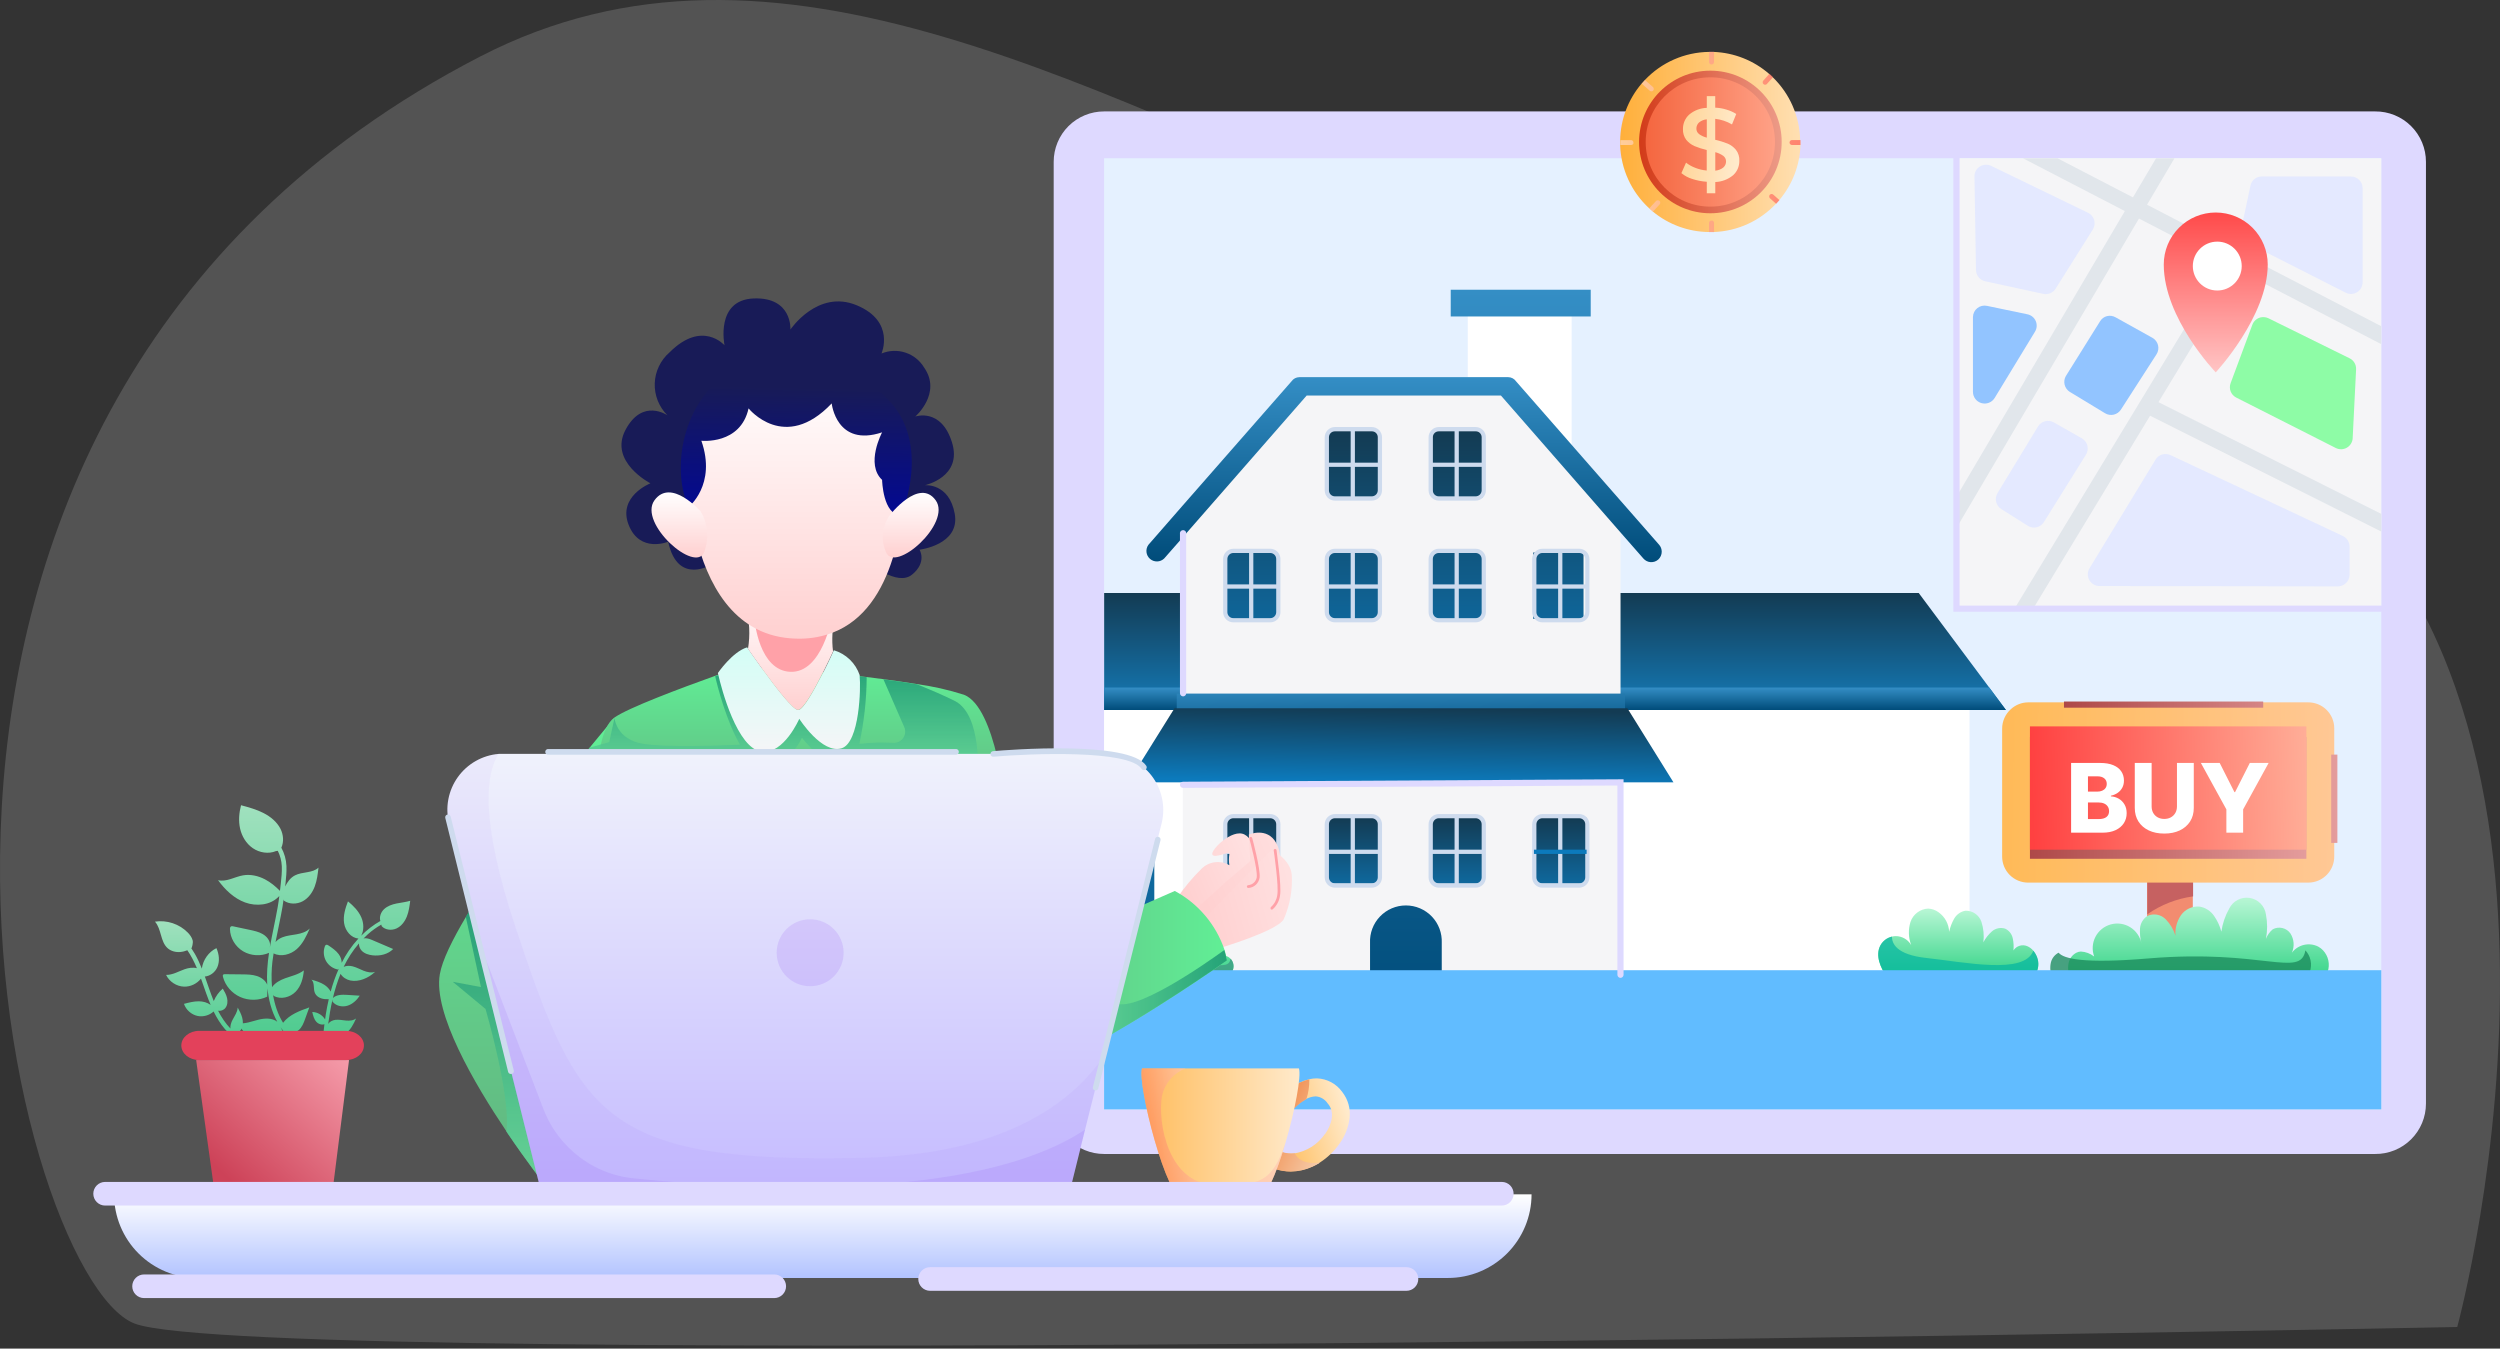 <svg width="469" height="253" viewBox="0 0 469 253" fill="none" xmlns="http://www.w3.org/2000/svg">
<rect x="0" y="0" width="469" height="253" fill="#333333" stroke="none"/>
<path d="M25.24 248.296C2.067 239.377 -39.574 77.67 89.992 10.648C145.545 -18.089 204.405 17.258 275.079 46.781C345.753 76.303 377.985 56.578 418.555 78.082C496.347 119.322 460.977 248.947 460.977 248.947C460.977 248.947 48.413 257.214 25.24 248.296Z" fill="white" fill-opacity="0.16"/>
<path d="M445.575 216.486H207.129C205.887 216.486 204.657 216.241 203.51 215.766C202.362 215.291 201.32 214.594 200.442 213.716C199.564 212.838 198.867 211.795 198.392 210.648C197.916 209.501 197.672 208.271 197.672 207.029V30.347C197.672 29.105 197.917 27.876 198.392 26.73C198.867 25.583 199.564 24.541 200.442 23.664C201.321 22.787 202.363 22.092 203.511 21.618C204.658 21.144 205.887 20.901 207.129 20.903H445.575C446.823 20.893 448.061 21.13 449.217 21.6C450.374 22.071 451.425 22.766 452.312 23.645C453.198 24.524 453.901 25.57 454.381 26.723C454.862 27.875 455.109 29.111 455.109 30.359V207.055C455.107 208.302 454.858 209.536 454.378 210.686C453.897 211.836 453.193 212.88 452.306 213.756C451.42 214.633 450.369 215.326 449.214 215.794C448.058 216.263 446.822 216.498 445.575 216.486Z" fill="#DED9FF"/>
<path d="M207.127 29.692H446.73V208.122H207.127V29.692Z" fill="#E5F1FF"/>
<path d="M402.787 159.168H411.37V189.285H402.787V159.168Z" fill="#F28C70"/>
<path d="M411.425 159.168V168.162C408.338 168.584 405.397 169.733 402.842 171.515V159.155L411.425 159.168Z" fill="#C66161"/>
<path d="M433.035 165.579H380.471C379.179 165.576 377.94 165.06 377.027 164.145C376.114 163.229 375.602 161.989 375.602 160.697V136.682C375.603 135.996 375.75 135.317 376.031 134.691C376.312 134.064 376.722 133.504 377.233 133.046C378.115 132.23 379.27 131.772 380.471 131.761H433.035C434.327 131.761 435.565 132.274 436.479 133.188C437.392 134.101 437.905 135.34 437.905 136.631V160.645C437.912 161.29 437.791 161.929 437.549 162.527C437.308 163.124 436.95 163.668 436.498 164.126C436.045 164.585 435.506 164.95 434.912 165.199C434.317 165.448 433.68 165.578 433.035 165.579Z" fill="url(#paint0_linear_635_2522)"/>
<path d="M380.816 138.263H432.674V161.108H380.816V138.263Z" fill="url(#paint1_linear_635_2522)"/>
<path d="M380.816 136.271H432.674V159.399H380.816V136.271Z" fill="url(#paint2_linear_635_2522)"/>
<path d="M275.354 57.92H294.845V89.849H275.354V57.92ZM207.127 132.186H369.483V192.189H207.127V132.186Z" fill="white"/>
<path d="M376.318 133.2H207.139V111.242H359.948L373.183 128.986L376.318 133.2Z" fill="url(#paint3_linear_635_2522)"/>
<path d="M376.318 133.2H207.139V128.986H373.183L376.318 133.2Z" fill="url(#paint4_linear_635_2522)"/>
<path d="M304.013 93.922V192.048H221.896V94.847L242.3 71.527C242.463 71.291 242.68 71.099 242.932 70.965C243.185 70.83 243.466 70.759 243.752 70.756H282.941C283.229 70.758 283.512 70.829 283.767 70.963C284.022 71.097 284.241 71.29 284.405 71.527L304.013 93.922Z" fill="#F5F5F7"/>
<path d="M311.741 103.495C311.741 103.773 311.683 104.048 311.57 104.303C311.458 104.557 311.293 104.785 311.086 104.972C310.892 105.143 310.666 105.273 310.422 105.356C310.177 105.44 309.919 105.474 309.661 105.457C309.403 105.441 309.152 105.373 308.92 105.259C308.688 105.145 308.481 104.986 308.311 104.792L304.019 99.897L281.573 74.2H245.134L221.89 100.796L218.395 104.779C218.042 105.12 217.573 105.316 217.082 105.328C216.591 105.341 216.113 105.169 215.742 104.846C215.372 104.524 215.135 104.075 215.079 103.587C215.023 103.099 215.152 102.607 215.44 102.21L221.865 94.847L242.294 71.527C242.457 71.291 242.673 71.099 242.926 70.965C243.179 70.83 243.46 70.759 243.746 70.756H282.935C283.223 70.758 283.506 70.829 283.761 70.963C284.016 71.097 284.235 71.29 284.399 71.527L304.006 93.922L311.253 102.197C311.567 102.556 311.74 103.017 311.741 103.495Z" fill="url(#paint5_linear_635_2522)"/>
<path d="M268.197 130.117H220.76V139.214H304.855V130.117H268.197Z" fill="url(#paint6_linear_635_2522)"/>
<path d="M270.473 176.886V192.048H257.02V176.886C256.98 175.978 257.125 175.072 257.445 174.221C257.765 173.37 258.254 172.593 258.883 171.937C259.511 171.28 260.266 170.758 261.102 170.401C261.938 170.044 262.837 169.86 263.746 169.86C264.655 169.86 265.555 170.044 266.391 170.401C267.227 170.758 267.981 171.28 268.61 171.937C269.239 172.593 269.728 173.37 270.048 174.221C270.368 175.072 270.512 175.978 270.473 176.886ZM272.156 54.348H298.419V59.372H272.156V54.348Z" fill="url(#paint7_linear_635_2522)"/>
<path d="M215.365 169.884H209.866C209.711 169.885 209.558 169.856 209.414 169.798C209.271 169.74 209.141 169.654 209.031 169.546C208.921 169.437 208.833 169.308 208.774 169.165C208.714 169.022 208.684 168.869 208.684 168.714V156.303C208.683 156.137 208.718 155.973 208.787 155.822C208.855 155.671 208.956 155.537 209.082 155.429C209.294 155.229 209.574 155.118 209.866 155.12H215.365C215.678 155.12 215.979 155.245 216.201 155.467C216.422 155.688 216.547 155.989 216.547 156.303V168.599C216.563 168.763 216.545 168.928 216.493 169.085C216.44 169.241 216.356 169.385 216.244 169.506C216.132 169.628 215.996 169.724 215.845 169.789C215.693 169.854 215.53 169.886 215.365 169.884ZM230.141 103.649H239.598V116.086H230.141V103.649ZM249.131 103.649H258.588V116.086H249.131V103.649ZM268.623 103.649H278.079V116.086H268.623V103.649ZM287.613 103.649H297.07V116.086H287.613V103.649ZM249.131 80.868H258.588V93.305H249.131V80.868ZM268.7 80.868H278.157V93.305H268.7V80.868Z" fill="url(#paint8_linear_635_2522)"/>
<path d="M238.286 116.754H231.386C231.133 116.756 230.881 116.707 230.647 116.611C230.412 116.515 230.199 116.373 230.02 116.194C229.84 116.014 229.699 115.801 229.602 115.567C229.506 115.332 229.457 115.081 229.459 114.827V104.869C229.459 104.358 229.662 103.868 230.024 103.506C230.385 103.145 230.875 102.942 231.386 102.942H238.286C238.797 102.942 239.287 103.145 239.649 103.506C240.01 103.868 240.213 104.358 240.213 104.869V114.827C240.215 115.081 240.166 115.332 240.07 115.567C239.974 115.801 239.832 116.014 239.653 116.194C239.473 116.373 239.26 116.515 239.026 116.611C238.791 116.707 238.54 116.756 238.286 116.754ZM231.386 103.739C231.086 103.739 230.799 103.858 230.587 104.07C230.375 104.282 230.256 104.569 230.256 104.869V114.827C230.254 114.977 230.282 115.125 230.338 115.264C230.394 115.402 230.477 115.529 230.582 115.635C230.687 115.741 230.813 115.826 230.951 115.883C231.089 115.941 231.237 115.971 231.386 115.971H238.286C238.436 115.971 238.584 115.941 238.722 115.883C238.86 115.826 238.985 115.741 239.09 115.635C239.195 115.529 239.278 115.402 239.334 115.264C239.39 115.125 239.418 114.977 239.417 114.827V104.869C239.417 104.569 239.298 104.282 239.086 104.07C238.874 103.858 238.586 103.739 238.286 103.739H231.386Z" fill="#CEDBEE"/>
<path d="M234.328 103.263H235.125V116.305H234.328V103.263Z" fill="#CEDBEE"/>
<path d="M229.793 109.636H239.674V110.433H229.793V109.636ZM257.341 116.754H250.441C250.187 116.756 249.936 116.707 249.701 116.611C249.467 116.515 249.254 116.373 249.074 116.194C248.895 116.014 248.753 115.801 248.657 115.567C248.561 115.332 248.512 115.081 248.514 114.827V104.869C248.514 104.358 248.717 103.868 249.078 103.506C249.439 103.145 249.93 102.942 250.441 102.942H257.341C257.852 102.942 258.342 103.145 258.703 103.506C259.065 103.868 259.268 104.358 259.268 104.869V114.827C259.27 115.081 259.221 115.332 259.125 115.567C259.028 115.801 258.887 116.014 258.707 116.194C258.528 116.373 258.315 116.515 258.08 116.611C257.846 116.707 257.594 116.756 257.341 116.754ZM250.441 103.739C250.141 103.739 249.853 103.858 249.641 104.07C249.429 104.282 249.31 104.569 249.31 104.869V114.827C249.308 114.977 249.336 115.125 249.393 115.264C249.449 115.402 249.532 115.529 249.637 115.635C249.742 115.741 249.867 115.826 250.005 115.883C250.143 115.941 250.291 115.971 250.441 115.971H257.341C257.49 115.971 257.638 115.941 257.776 115.883C257.914 115.826 258.04 115.741 258.145 115.635C258.25 115.529 258.333 115.402 258.389 115.264C258.445 115.125 258.473 114.977 258.471 114.827V104.869C258.471 104.569 258.352 104.282 258.14 104.07C257.928 103.858 257.64 103.739 257.341 103.739H250.441Z" fill="#CEDBEE"/>
<path d="M253.383 103.263H254.179V116.305H253.383V103.263Z" fill="#CEDBEE"/>
<path d="M248.844 109.636H258.724V110.433H248.844V109.636ZM276.828 116.754H269.928C269.675 116.756 269.424 116.707 269.189 116.611C268.954 116.515 268.741 116.373 268.562 116.194C268.383 116.014 268.241 115.801 268.144 115.567C268.048 115.332 267.999 115.081 268.001 114.827V104.869C268.001 104.358 268.204 103.868 268.566 103.506C268.927 103.145 269.417 102.942 269.928 102.942H276.828C277.339 102.942 277.83 103.145 278.191 103.506C278.552 103.868 278.756 104.358 278.756 104.869V114.827C278.757 115.081 278.709 115.332 278.612 115.567C278.516 115.801 278.374 116.014 278.195 116.194C278.016 116.373 277.802 116.515 277.568 116.611C277.333 116.707 277.082 116.756 276.828 116.754ZM269.928 103.739C269.629 103.739 269.341 103.858 269.129 104.07C268.917 104.282 268.798 104.569 268.798 104.869V114.827C268.796 114.977 268.824 115.125 268.88 115.264C268.936 115.402 269.019 115.529 269.124 115.635C269.23 115.741 269.355 115.826 269.493 115.883C269.631 115.941 269.779 115.971 269.928 115.971H276.828C276.978 115.971 277.126 115.941 277.264 115.883C277.402 115.826 277.527 115.741 277.632 115.635C277.737 115.529 277.821 115.402 277.877 115.264C277.933 115.125 277.961 114.977 277.959 114.827V104.869C277.959 104.569 277.84 104.282 277.628 104.07C277.416 103.858 277.128 103.739 276.828 103.739H269.928Z" fill="#CEDBEE"/>
<path d="M272.877 103.263H273.674V116.305H272.877V103.263Z" fill="#CEDBEE"/>
<path d="M268.352 109.636H278.233V110.433H268.352V109.636ZM257.341 93.922H250.441C249.93 93.922 249.44 93.719 249.078 93.358C248.717 92.996 248.514 92.506 248.514 91.995V82.037C248.514 81.526 248.717 81.036 249.078 80.674C249.44 80.313 249.93 80.11 250.441 80.11H257.341C257.852 80.11 258.342 80.313 258.704 80.674C259.065 81.036 259.268 81.526 259.268 82.037V91.995C259.268 92.506 259.065 92.996 258.704 93.358C258.342 93.719 257.852 93.922 257.341 93.922ZM250.441 80.907C250.143 80.907 249.858 81.024 249.646 81.233C249.434 81.442 249.314 81.727 249.31 82.024V91.995C249.31 92.143 249.34 92.289 249.397 92.426C249.454 92.562 249.537 92.686 249.642 92.79C249.747 92.894 249.872 92.976 250.009 93.031C250.146 93.087 250.293 93.115 250.441 93.113H257.341C257.638 93.113 257.924 92.996 258.136 92.786C258.347 92.577 258.468 92.293 258.471 91.995V82.024C258.471 81.876 258.442 81.73 258.385 81.594C258.328 81.457 258.245 81.333 258.139 81.229C258.034 81.125 257.91 81.043 257.772 80.988C257.635 80.933 257.489 80.905 257.341 80.907H250.441Z" fill="#CEDBEE"/>
<path d="M253.383 80.431H254.179V93.472H253.383V80.431Z" fill="#CEDBEE"/>
<path d="M248.844 86.791H258.724V87.588H248.844V86.791ZM276.828 93.922H269.928C269.417 93.922 268.927 93.719 268.566 93.358C268.204 92.996 268.001 92.506 268.001 91.995V82.037C268.001 81.526 268.204 81.036 268.566 80.674C268.927 80.313 269.417 80.11 269.928 80.11H276.828C277.339 80.11 277.83 80.313 278.191 80.674C278.552 81.036 278.756 81.526 278.756 82.037V91.995C278.756 92.506 278.552 92.996 278.191 93.358C277.83 93.719 277.339 93.922 276.828 93.922ZM269.928 80.907C269.631 80.907 269.345 81.024 269.133 81.233C268.922 81.442 268.801 81.727 268.798 82.024V91.995C268.798 92.143 268.827 92.289 268.884 92.426C268.941 92.562 269.025 92.686 269.13 92.79C269.235 92.894 269.36 92.976 269.497 93.031C269.634 93.087 269.781 93.115 269.928 93.113H276.828C277.126 93.113 277.412 92.996 277.623 92.786C277.835 92.577 277.956 92.293 277.959 91.995V82.024C277.959 81.876 277.93 81.73 277.873 81.594C277.816 81.457 277.732 81.333 277.627 81.229C277.522 81.125 277.397 81.043 277.26 80.988C277.123 80.933 276.976 80.905 276.828 80.907H269.928Z" fill="#CEDBEE"/>
<path d="M272.877 80.431H273.674V93.472H272.877V80.431Z" fill="#CEDBEE"/>
<path d="M268.354 86.791H278.234V87.588H268.354V86.791ZM296.261 116.754H289.361C289.108 116.756 288.856 116.707 288.622 116.611C288.387 116.515 288.174 116.373 287.995 116.194C287.815 116.014 287.673 115.801 287.577 115.567C287.481 115.332 287.432 115.081 287.434 114.827V104.869C287.432 104.616 287.481 104.364 287.577 104.13C287.673 103.895 287.815 103.682 287.995 103.503C288.174 103.323 288.387 103.181 288.622 103.085C288.856 102.989 289.108 102.94 289.361 102.942H296.248C296.502 102.94 296.753 102.989 296.988 103.085C297.222 103.181 297.435 103.323 297.615 103.503C297.794 103.682 297.936 103.895 298.032 104.13C298.128 104.364 298.177 104.616 298.175 104.869V114.827C298.177 115.079 298.129 115.33 298.033 115.564C297.938 115.797 297.797 116.01 297.619 116.189C297.441 116.368 297.23 116.51 296.997 116.607C296.763 116.704 296.513 116.754 296.261 116.754ZM289.361 103.739C289.061 103.739 288.774 103.858 288.562 104.07C288.35 104.282 288.23 104.569 288.23 104.869V114.827C288.229 114.977 288.257 115.125 288.313 115.264C288.369 115.402 288.452 115.528 288.557 115.635C288.662 115.741 288.787 115.826 288.925 115.883C289.063 115.941 289.212 115.971 289.361 115.97H296.261C296.41 115.971 296.559 115.941 296.697 115.883C296.835 115.826 296.96 115.741 297.065 115.635C297.17 115.528 297.253 115.402 297.309 115.264C297.365 115.125 297.393 114.977 297.392 114.827V104.869C297.392 104.569 297.272 104.282 297.06 104.07C296.848 103.858 296.561 103.739 296.261 103.739H289.361Z" fill="#CEDBEE"/>
<path d="M292.305 103.263H293.101V116.305H292.305V103.263Z" fill="#CEDBEE"/>
<path d="M287.768 109.636H297.648V110.433H287.768V109.636Z" fill="#CEDBEE"/>
<path d="M230.078 153.386H239.612V165.746H230.078V153.386ZM249.133 153.386H258.667V165.746H249.133V153.386ZM268.624 153.386H278.158V165.746H268.624V153.386ZM288.052 153.386H297.585V165.746H288.052V153.386Z" fill="url(#paint9_linear_635_2522)"/>
<path d="M238.286 166.53H231.386C230.875 166.53 230.385 166.327 230.024 165.966C229.662 165.604 229.459 165.114 229.459 164.603V154.645C229.457 154.391 229.506 154.14 229.602 153.905C229.699 153.671 229.84 153.458 230.02 153.278C230.199 153.099 230.412 152.957 230.647 152.861C230.881 152.765 231.133 152.716 231.386 152.718H238.286C238.54 152.716 238.791 152.765 239.026 152.861C239.26 152.957 239.473 153.099 239.653 153.278C239.832 153.458 239.974 153.671 240.07 153.905C240.166 154.14 240.215 154.391 240.213 154.645V164.603C240.21 165.113 240.006 165.601 239.645 165.962C239.284 166.323 238.796 166.527 238.286 166.53ZM231.386 153.501C231.086 153.501 230.799 153.621 230.587 153.833C230.375 154.045 230.256 154.332 230.256 154.632V164.59C230.256 164.89 230.375 165.177 230.587 165.389C230.799 165.601 231.086 165.721 231.386 165.721H238.286C238.586 165.721 238.874 165.601 239.086 165.389C239.298 165.177 239.417 164.89 239.417 164.59V154.632C239.417 154.332 239.298 154.045 239.086 153.833C238.874 153.621 238.586 153.501 238.286 153.501H231.386Z" fill="#CEDBEE"/>
<path d="M234.328 153.013H235.125V166.055H234.328V153.013Z" fill="#CEDBEE"/>
<path d="M229.793 159.399H239.674V160.196H229.793V159.399ZM257.341 166.53H250.441C249.93 166.53 249.439 166.327 249.078 165.966C248.717 165.604 248.514 165.114 248.514 164.603V154.645C248.512 154.391 248.561 154.14 248.657 153.905C248.753 153.671 248.895 153.458 249.074 153.278C249.254 153.099 249.467 152.957 249.701 152.861C249.936 152.765 250.187 152.716 250.441 152.718H257.341C257.594 152.716 257.846 152.765 258.08 152.861C258.315 152.957 258.528 153.099 258.707 153.278C258.887 153.458 259.028 153.671 259.125 153.905C259.221 154.14 259.27 154.391 259.268 154.645V164.603C259.268 165.114 259.065 165.604 258.703 165.966C258.342 166.327 257.852 166.53 257.341 166.53ZM250.441 153.501C250.141 153.501 249.853 153.621 249.641 153.833C249.429 154.045 249.31 154.332 249.31 154.632V164.59C249.31 164.89 249.429 165.177 249.641 165.389C249.853 165.601 250.141 165.721 250.441 165.721H257.341C257.64 165.721 257.928 165.601 258.14 165.389C258.352 165.177 258.471 164.89 258.471 164.59V154.632C258.471 154.332 258.352 154.045 258.14 153.833C257.928 153.621 257.64 153.501 257.341 153.501H250.441Z" fill="#CEDBEE"/>
<path d="M253.383 153.013H254.179V166.055H253.383V153.013Z" fill="#CEDBEE"/>
<path d="M248.844 159.399H258.724V160.196H248.844V159.399ZM276.828 166.53H269.928C269.417 166.53 268.927 166.327 268.566 165.966C268.204 165.604 268.001 165.114 268.001 164.603V154.645C267.999 154.391 268.048 154.14 268.144 153.905C268.241 153.671 268.383 153.458 268.562 153.278C268.741 153.099 268.954 152.957 269.189 152.861C269.424 152.765 269.675 152.716 269.928 152.718H276.828C277.082 152.716 277.333 152.765 277.568 152.861C277.802 152.957 278.016 153.099 278.195 153.278C278.374 153.458 278.516 153.671 278.612 153.905C278.709 154.14 278.757 154.391 278.756 154.645V164.603C278.756 165.114 278.552 165.604 278.191 165.966C277.83 166.327 277.339 166.53 276.828 166.53ZM269.928 153.501C269.629 153.501 269.341 153.621 269.129 153.833C268.917 154.045 268.798 154.332 268.798 154.632V164.59C268.798 164.89 268.917 165.177 269.129 165.389C269.341 165.601 269.629 165.721 269.928 165.721H276.828C277.128 165.721 277.416 165.601 277.628 165.389C277.84 165.177 277.959 164.89 277.959 164.59V154.632C277.959 154.332 277.84 154.045 277.628 153.833C277.416 153.621 277.128 153.501 276.828 153.501H269.928Z" fill="#CEDBEE"/>
<path d="M272.877 153.013H273.674V166.055H272.877V153.013Z" fill="#CEDBEE"/>
<path d="M268.354 159.399H278.234V160.196H268.354V159.399ZM296.261 166.53H289.361C289.108 166.532 288.856 166.483 288.622 166.387C288.387 166.291 288.174 166.149 287.995 165.969C287.815 165.79 287.673 165.577 287.577 165.342C287.481 165.108 287.432 164.856 287.434 164.603V154.645C287.432 154.391 287.481 154.14 287.577 153.905C287.673 153.671 287.815 153.458 287.995 153.278C288.174 153.099 288.387 152.957 288.622 152.861C288.856 152.765 289.108 152.716 289.361 152.718H296.248C296.502 152.716 296.753 152.765 296.988 152.861C297.222 152.957 297.435 153.099 297.615 153.278C297.794 153.458 297.936 153.671 298.032 153.905C298.128 154.14 298.177 154.391 298.175 154.645V164.603C298.172 165.111 297.97 165.597 297.612 165.957C297.254 166.318 296.769 166.523 296.261 166.53ZM289.361 153.501C289.061 153.501 288.774 153.621 288.562 153.833C288.35 154.045 288.23 154.332 288.23 154.632V164.59C288.23 164.89 288.35 165.177 288.562 165.389C288.774 165.601 289.061 165.721 289.361 165.721H296.261C296.561 165.721 296.848 165.601 297.06 165.389C297.272 165.177 297.392 164.89 297.392 164.59V154.632C297.392 154.332 297.272 154.045 297.06 153.833C296.848 153.621 296.561 153.501 296.261 153.501H289.361Z" fill="#CEDBEE"/>
<path d="M292.305 153.013H293.101V166.055H292.305V153.013Z" fill="#CEDBEE"/>
<path d="M287.769 159.399H297.65V160.196H287.769V159.399ZM305.295 132.866H220.339L211.666 146.769H313.942L305.295 132.866Z" fill="url(#paint10_linear_635_2522)"/>
<path d="M381.873 182.732C380.896 184.158 378.892 184.325 377.17 184.338C370.313 184.52 363.451 184.34 356.612 183.799L354.171 183.529L353.94 183.233C352.758 181.512 351.781 179.25 352.745 177.387C352.967 176.967 353.278 176.599 353.654 176.309C354.031 176.018 354.466 175.812 354.929 175.704C355.156 175.649 355.389 175.619 355.623 175.614C356.214 175.612 356.796 175.767 357.308 176.063C357.82 176.359 358.245 176.784 358.54 177.297C358.01 175.901 357.965 174.367 358.411 172.941C358.649 172.239 359.095 171.624 359.689 171.179C360.283 170.734 360.997 170.48 361.739 170.449C362.44 170.484 363.115 170.725 363.679 171.143C364.266 171.562 364.75 172.109 365.093 172.744C365.436 173.379 365.629 174.084 365.658 174.805C365.847 173.934 366.168 173.098 366.609 172.325C366.831 171.937 367.136 171.603 367.503 171.348C367.869 171.092 368.288 170.921 368.729 170.847C369.38 170.833 370.02 171.025 370.556 171.397C371.091 171.768 371.495 172.3 371.71 172.916C372.112 174.158 372.239 175.474 372.082 176.77C372.489 175.99 373.038 175.293 373.701 174.715C374.035 174.426 374.437 174.229 374.869 174.141C375.301 174.054 375.748 174.078 376.168 174.213C376.522 174.38 376.833 174.625 377.078 174.93C377.323 175.235 377.495 175.592 377.581 175.974C377.751 176.737 377.799 177.522 377.723 178.299C377.989 177.886 378.392 177.578 378.861 177.43C379.331 177.282 379.837 177.304 380.292 177.49C380.737 177.676 381.129 177.967 381.436 178.338C381.752 178.721 382 179.155 382.168 179.623C382.348 180.131 382.414 180.673 382.363 181.21C382.312 181.747 382.145 182.266 381.873 182.732Z" fill="url(#paint11_linear_635_2522)"/>
<path opacity="0.72" d="M381.873 182.733C380.896 184.159 378.892 184.326 377.17 184.339C370.313 184.52 363.451 184.34 356.612 183.799C355.636 183.606 354.749 183.413 353.94 183.234C352.758 181.512 351.781 179.25 352.745 177.387C352.967 176.967 353.278 176.599 353.654 176.309C354.031 176.019 354.466 175.812 354.929 175.704C354.929 176.989 355.739 179.096 361.353 179.713C368.626 180.497 379.817 182.9 381.449 178.351C381.765 178.734 382.013 179.169 382.181 179.636C382.365 180.142 382.433 180.683 382.379 181.219C382.326 181.755 382.153 182.272 381.873 182.733Z" fill="#05B6A1"/>
<path d="M436.669 182.295C436.58 182.558 436.43 182.795 436.232 182.989C435.953 183.208 435.62 183.35 435.269 183.4C433.742 183.71 432.197 183.916 430.643 184.017C416.664 185.302 402.376 186.484 388.679 183.747L388.435 183.567C387.967 182.605 387.853 181.509 388.114 180.471C388.219 180.097 388.4 179.749 388.645 179.449C388.89 179.148 389.195 178.901 389.54 178.724C389.795 178.593 390.076 178.518 390.362 178.505C391.274 178.552 392.149 178.88 392.868 179.443C392.65 178.845 392.558 178.207 392.599 177.572C392.64 176.936 392.811 176.316 393.103 175.75C393.396 175.184 393.802 174.684 394.297 174.283C394.791 173.882 395.364 173.587 395.978 173.418C396.592 173.249 397.234 173.209 397.865 173.3C398.495 173.392 399.1 173.613 399.64 173.95C400.181 174.286 400.646 174.731 401.006 175.257C401.367 175.782 401.614 176.376 401.733 177.002C401.503 176.078 401.412 175.126 401.464 174.175C401.499 173.702 401.644 173.243 401.887 172.835C402.13 172.427 402.465 172.081 402.864 171.824C403.429 171.564 404.061 171.485 404.673 171.598C405.284 171.71 405.846 172.009 406.282 172.453C407.135 173.323 407.765 174.385 408.119 175.55C408.015 174.186 408.378 172.827 409.147 171.695C409.538 171.141 410.068 170.699 410.684 170.415C411.299 170.13 411.979 170.014 412.655 170.076C413.197 170.171 413.716 170.374 414.179 170.672C414.642 170.969 415.041 171.357 415.353 171.811C415.98 172.713 416.445 173.717 416.728 174.779C416.945 173.262 417.441 171.798 418.193 170.462C418.535 169.756 419.095 169.18 419.79 168.818C420.486 168.455 421.279 168.327 422.053 168.451C422.827 168.575 423.541 168.945 424.088 169.506C424.636 170.067 424.988 170.79 425.092 171.567C425.382 173.073 425.382 174.621 425.092 176.128C425.357 175.427 425.8 174.807 426.377 174.329C426.932 174.034 427.575 173.952 428.186 174.099C428.797 174.245 429.333 174.611 429.692 175.126C430.027 175.658 430.227 176.264 430.274 176.891C430.321 177.518 430.214 178.147 429.962 178.724C430.521 177.986 431.321 177.468 432.222 177.259C433.124 177.05 434.07 177.164 434.896 177.58C435.237 177.763 435.546 178.002 435.808 178.287C436.302 178.814 436.642 179.466 436.794 180.172C436.946 180.878 436.903 181.612 436.669 182.295ZM231.295 181.949C231.254 182.088 231.174 182.213 231.064 182.308C230.92 182.424 230.747 182.5 230.563 182.527C229.767 182.691 228.959 182.799 228.147 182.848C221.145 183.465 214.014 184.133 207.127 182.848V179.918C207.594 179.952 208.041 180.122 208.412 180.407C208.31 180.096 208.271 179.768 208.3 179.442C208.328 179.116 208.422 178.799 208.577 178.511C208.731 178.223 208.943 177.969 209.198 177.765C209.454 177.56 209.748 177.41 210.063 177.323C210.378 177.236 210.708 177.214 211.032 177.258C211.356 177.302 211.668 177.412 211.948 177.58C212.229 177.748 212.472 177.971 212.664 178.236C212.856 178.501 212.991 178.803 213.063 179.122C212.94 178.64 212.892 178.141 212.922 177.644C212.933 177.387 213.005 177.137 213.133 176.913C213.26 176.69 213.439 176.5 213.654 176.359C213.944 176.227 214.268 176.186 214.582 176.241C214.896 176.296 215.186 176.445 215.414 176.668C215.862 177.121 216.193 177.677 216.378 178.287C216.319 177.576 216.51 176.867 216.918 176.282C217.129 176.022 217.402 175.818 217.711 175.688C218.02 175.558 218.357 175.506 218.691 175.537C219.264 175.643 219.772 175.971 220.104 176.449C220.431 176.923 220.674 177.448 220.824 178.004C220.928 177.207 221.19 176.438 221.595 175.743C221.776 175.377 222.07 175.078 222.433 174.891C222.796 174.704 223.209 174.638 223.613 174.702C224.016 174.767 224.388 174.959 224.675 175.25C224.961 175.541 225.147 175.916 225.205 176.321C225.353 177.111 225.353 177.921 225.205 178.711C225.353 178.341 225.597 178.017 225.912 177.773C226.199 177.605 226.541 177.555 226.865 177.634C227.188 177.713 227.469 177.915 227.646 178.197C227.824 178.476 227.93 178.794 227.954 179.123C227.979 179.453 227.922 179.783 227.788 180.086C228.079 179.701 228.495 179.431 228.964 179.32C229.433 179.21 229.926 179.267 230.357 179.482C230.537 179.576 230.698 179.703 230.833 179.854C231.094 180.128 231.275 180.468 231.357 180.837C231.438 181.206 231.417 181.591 231.295 181.949Z" fill="url(#paint12_linear_635_2522)"/>
<g opacity="0.78">
<path d="M231.295 181.948C231.254 182.088 231.174 182.213 231.064 182.308C230.92 182.424 230.747 182.5 230.563 182.527C229.767 182.691 228.959 182.799 228.147 182.848C221.145 183.465 214.014 184.133 207.127 182.848V180.419C208.091 180.831 210.365 181.062 215.44 180.638C226.683 179.687 230.383 182.604 230.859 179.841C231.116 180.119 231.293 180.463 231.37 180.834C231.447 181.205 231.421 181.591 231.295 181.948Z" fill="#3E9A83"/>
</g>
<path d="M367.068 29.692H446.718V114.146H367.068V29.692Z" fill="#F5F5F7"/>
<path d="M407.926 29.704L402.787 38.403L401.27 40.998L367.08 98.972V93.113L398.624 39.598L400.14 37.028L404.47 29.704H407.926Z" fill="#E1E6EB"/>
<path d="M446.715 61.197V64.563L419.938 50.673L417.279 49.299L401.269 40.998L398.622 39.598L379.529 29.704H386.005L400.139 37.028L402.785 38.403L446.715 61.197Z" fill="#E1E6EB"/>
<path d="M420.535 49.709L419.944 50.673L404.924 75.445L403.356 77.989L381.436 114.159H377.941L417.284 49.298L417.978 48.155L420.535 49.709Z" fill="#E1E6EB"/>
<path d="M446.722 96.402V99.717L403.358 77.99L402.51 77.579L403.846 74.906L404.925 75.446L446.722 96.402Z" fill="#E1E6EB"/>
<path d="M370.127 59.449V73.518C370.129 73.995 370.285 74.457 370.573 74.837C370.861 75.217 371.264 75.493 371.722 75.623C372.18 75.754 372.669 75.731 373.113 75.56C373.558 75.389 373.935 75.078 374.187 74.674L381.755 62.237C381.94 61.939 382.051 61.601 382.077 61.251C382.103 60.902 382.045 60.551 381.906 60.229C381.767 59.907 381.552 59.623 381.28 59.402C381.007 59.182 380.685 59.03 380.342 58.961L372.761 57.38C372.448 57.312 372.124 57.313 371.812 57.385C371.501 57.457 371.208 57.596 370.957 57.794C370.705 57.992 370.5 58.242 370.357 58.529C370.213 58.815 370.135 59.129 370.127 59.449Z" fill="#92C4FF"/>
<path d="M370.411 33.161L370.694 50.648C370.701 51.143 370.876 51.621 371.188 52.006C371.5 52.39 371.932 52.658 372.415 52.768L383.324 55.132C383.763 55.227 384.221 55.184 384.634 55.009C385.048 54.834 385.398 54.536 385.637 54.156L392.613 43.054C392.778 42.794 392.886 42.502 392.929 42.197C392.973 41.892 392.951 41.581 392.867 41.285C392.782 40.989 392.635 40.714 392.436 40.479C392.238 40.243 391.992 40.053 391.714 39.919L373.546 31.118C373.216 30.959 372.851 30.885 372.486 30.903C372.12 30.921 371.764 31.03 371.452 31.221C371.118 31.419 370.845 31.704 370.662 32.046C370.478 32.388 370.391 32.773 370.411 33.161Z" fill="#E4E9FF"/>
<path d="M424.276 33.109H441.043C441.623 33.109 442.178 33.339 442.588 33.748C442.997 34.158 443.228 34.714 443.228 35.293V52.96C443.229 53.334 443.133 53.702 442.951 54.029C442.769 54.355 442.507 54.63 442.188 54.826C441.87 55.022 441.506 55.133 441.132 55.148C440.759 55.163 440.387 55.082 440.054 54.913L421.526 45.508C421.238 45.35 420.99 45.129 420.799 44.862C420.607 44.595 420.478 44.289 420.421 43.966C420.37 43.685 420.37 43.398 420.421 43.118L422.181 34.856C422.274 34.367 422.533 33.926 422.915 33.607C423.297 33.288 423.778 33.112 424.276 33.109Z" fill="#E4E9FF"/>
<path d="M375.444 95.502L380.417 98.638C380.66 98.791 380.932 98.895 381.216 98.943C381.5 98.991 381.79 98.983 382.071 98.918C382.351 98.854 382.616 98.735 382.851 98.567C383.085 98.4 383.284 98.188 383.436 97.944L391.325 85.3C391.482 85.05 391.586 84.77 391.632 84.478C391.678 84.186 391.665 83.888 391.593 83.601C391.521 83.314 391.392 83.045 391.214 82.809C391.035 82.574 390.811 82.377 390.554 82.23L385.286 79.236C384.79 78.956 384.204 78.88 383.653 79.024C383.102 79.168 382.628 79.52 382.331 80.007L374.738 92.496C374.439 92.99 374.346 93.581 374.479 94.143C374.611 94.705 374.957 95.193 375.444 95.502Z" fill="#E4E9FF"/>
<path d="M388.296 73.518L394.913 77.527C395.399 77.822 395.981 77.916 396.535 77.789C397.089 77.662 397.572 77.323 397.881 76.846L404.562 66.464C404.723 66.214 404.832 65.934 404.881 65.641C404.93 65.348 404.919 65.048 404.848 64.759C404.777 64.47 404.647 64.199 404.468 63.962C404.289 63.725 404.063 63.527 403.804 63.38L396.879 59.526C396.388 59.246 395.807 59.168 395.26 59.307C394.721 59.446 394.259 59.793 393.975 60.271L387.551 70.55C387.268 71.045 387.187 71.631 387.326 72.184C387.465 72.737 387.813 73.215 388.296 73.518Z" fill="#92C4FF"/>
<path d="M393.871 109.944L438.571 110.009C439.153 110.009 439.711 109.779 440.125 109.37C440.539 108.962 440.775 108.406 440.781 107.824V102.518C440.775 102.101 440.65 101.694 440.423 101.344C440.196 100.994 439.875 100.715 439.497 100.539L407.182 85.378C406.693 85.147 406.136 85.107 405.619 85.263C405.101 85.42 404.66 85.763 404.381 86.226L391.995 106.604C391.792 106.937 391.681 107.318 391.674 107.708C391.667 108.098 391.764 108.483 391.955 108.823C392.146 109.163 392.424 109.446 392.761 109.643C393.098 109.84 393.481 109.944 393.871 109.944Z" fill="#E4E9FF"/>
<path d="M419.519 74.585L438.189 84.041C438.514 84.207 438.877 84.289 439.242 84.279C439.607 84.268 439.964 84.166 440.28 83.982C440.596 83.798 440.861 83.538 441.05 83.225C441.239 82.912 441.346 82.556 441.362 82.191L442.005 69.253C442.02 68.819 441.906 68.391 441.677 68.023C441.448 67.654 441.115 67.362 440.72 67.184L425.558 59.706C425.11 59.495 424.604 59.436 424.119 59.539C423.761 59.62 423.428 59.789 423.152 60.031C422.876 60.274 422.665 60.582 422.539 60.927L418.466 71.874C418.275 72.376 418.277 72.931 418.472 73.432C418.666 73.933 419.04 74.343 419.519 74.585Z" fill="#8EFCA6"/>
<path d="M425.426 49.62C425.426 59.385 415.674 69.856 415.674 69.856C415.674 69.856 405.922 59.732 405.922 49.62C405.922 47.033 406.949 44.553 408.778 42.724C410.607 40.895 413.088 39.867 415.674 39.867C418.26 39.867 420.741 40.895 422.57 42.724C424.399 44.553 425.426 47.033 425.426 49.62Z" fill="url(#paint13_linear_635_2522)"/>
<path d="M415.96 54.502C418.493 54.502 420.547 52.448 420.547 49.915C420.547 47.382 418.493 45.328 415.96 45.328C413.427 45.328 411.373 47.382 411.373 49.915C411.373 52.448 413.427 54.502 415.96 54.502Z" fill="white"/>
<g opacity="0.78">
<path d="M433.325 182.295C433.236 182.558 433.086 182.795 432.888 182.989C432.608 183.208 432.276 183.35 431.924 183.4C430.398 183.71 428.853 183.916 427.299 184.017C413.319 185.302 399.032 186.484 385.335 183.747L385.091 183.567C384.623 182.605 384.509 181.509 384.77 180.471C384.875 180.097 385.056 179.749 385.301 179.449C385.546 179.148 385.851 178.901 386.196 178.723C387.082 179.841 390.834 180.831 403.041 179.803C424.524 177.991 431.59 183.554 432.49 178.286C432.981 178.815 433.319 179.468 433.466 180.174C433.613 180.881 433.565 181.614 433.325 182.295Z" fill="#1B8B5C"/>
</g>
<path d="M207.127 182.012H446.73V208.121H207.127V182.012Z" fill="#61BCFF"/>
<path d="M446.726 114.763H366.448V29.64C366.468 29.5 366.539 29.372 366.646 29.279C366.753 29.187 366.89 29.136 367.032 29.136C367.174 29.136 367.311 29.187 367.418 29.279C367.525 29.372 367.596 29.5 367.617 29.64V113.606H446.688C446.842 113.606 446.991 113.667 447.101 113.775C447.212 113.883 447.275 114.03 447.279 114.184C447.276 114.333 447.217 114.474 447.115 114.581C447.013 114.688 446.874 114.753 446.726 114.763ZM221.951 130.644C221.795 130.64 221.647 130.577 221.537 130.467C221.427 130.357 221.363 130.208 221.36 130.053V100.128C221.347 100.044 221.353 99.958 221.377 99.877C221.401 99.795 221.441 99.719 221.497 99.655C221.552 99.591 221.621 99.539 221.698 99.504C221.776 99.468 221.86 99.45 221.945 99.45C222.03 99.45 222.113 99.468 222.191 99.504C222.268 99.539 222.337 99.591 222.392 99.655C222.448 99.719 222.489 99.795 222.512 99.877C222.536 99.958 222.542 100.044 222.529 100.128V130.053C222.529 130.207 222.469 130.356 222.361 130.466C222.253 130.577 222.105 130.64 221.951 130.644ZM304.003 183.452C303.848 183.448 303.701 183.385 303.593 183.274C303.485 183.164 303.425 183.015 303.425 182.861V147.36L221.951 147.81C221.796 147.81 221.648 147.749 221.538 147.641C221.427 147.533 221.363 147.386 221.36 147.231C221.36 147.155 221.375 147.08 221.404 147.01C221.433 146.94 221.476 146.876 221.529 146.822C221.583 146.769 221.647 146.726 221.717 146.697C221.787 146.668 221.862 146.653 221.938 146.653L304.581 146.191V182.861C304.581 183.015 304.521 183.164 304.412 183.274C304.304 183.385 304.157 183.448 304.003 183.452Z" fill="#DED9FF"/>
<path d="M387.201 131.607H424.578V132.763H387.201V131.607ZM437.337 141.565H438.493V158.127H437.337V141.565Z" fill="url(#paint14_linear_635_2522)"/>
<path d="M118.569 150.186C117.752 164.473 112.732 185.39 108.425 201.008C105.087 213.229 102.204 222.217 102.204 222.217C102.204 222.217 98.936 218.073 95.049 212.307C88.921 203.202 81.252 190.048 82.512 182.764C82.968 180.138 84.847 176.332 87.415 172.002C88.15 170.835 88.944 169.527 89.749 168.232C95.142 159.944 102.426 150.513 107.83 143.719C109.85 141.192 111.896 138.686 113.97 136.202L115.254 134.673C116.46 135.596 117.31 136.907 117.658 138.385C118.205 140.324 118.507 142.324 118.557 144.338C118.667 146.286 118.671 148.238 118.569 150.186Z" fill="url(#paint15_linear_635_2522)"/>
<g opacity="0.78">
<path d="M108.382 201.008C105.043 213.229 102.16 222.217 102.16 222.217C102.16 222.217 98.892 218.073 95.005 212.307C95.869 205.619 91.083 189.277 91.083 189.277L84.943 184.188L90.231 185.18L87.383 172.002C88.118 170.835 88.912 169.528 89.717 168.22C93.99 175.516 102.872 190.853 108.382 201.008Z" fill="url(#paint16_linear_635_2522)"/>
</g>
<path d="M188.665 151.365L148.488 152.357L147.566 151.085L111.941 149.917C111.886 148.029 111.929 146.14 112.07 144.256C112.174 142.685 112.397 141.125 112.735 139.587C113.225 137.416 114.007 135.514 115.245 134.626C117.824 132.794 127.676 129.117 134.107 126.806L134.738 126.584C136.605 125.93 138.134 125.417 139.022 125.078L139.862 124.786L143.072 125.522C145.523 128.907 148.768 133.109 149.714 133.109C150.659 133.109 152.748 129.28 154.383 126.105L156.6 126.327C157.861 126.456 159.472 126.631 161.269 126.853L162.507 127.004L165.658 127.401C167.736 127.681 169.895 127.985 171.938 128.323C174.967 128.737 177.955 129.413 180.867 130.343C186.879 132.735 188.665 151.365 188.665 151.365Z" fill="url(#paint17_linear_635_2522)"/>
<g opacity="0.78">
<path d="M183.415 145.517L159.954 145.19C159.45 144.685 159 144.13 158.611 143.532C155.109 144.571 150.44 138.385 150.44 138.385C150.44 138.385 148.106 143.999 142.912 143.404C142.137 143.279 141.422 142.911 140.869 142.353C136.76 142.739 124.528 143.871 118.598 144.396C116.765 144.571 115.516 144.653 115.283 144.653C115.049 144.653 113.672 144.513 112.073 144.314L107.812 143.754C108.828 142.482 109.773 141.315 110.637 140.252L112.738 139.657L114.291 139.225L115.271 134.72C115.392 135.471 115.669 136.19 116.083 136.829C116.497 137.468 117.039 138.013 117.676 138.431C118.485 138.961 119.395 139.319 120.349 139.482C124.551 140.299 136.188 139.832 138.838 139.704C136.282 135.385 134.531 128.557 134.169 126.864L134.799 126.631C136.667 125.977 138.196 125.463 139.083 125.125L142.807 131.673L153.183 135.175C153.183 135.175 155.378 129.619 156.685 126.362C157.946 126.491 159.557 126.677 161.354 126.887L162.592 127.039C162.561 131.246 162.1 135.439 161.214 139.552C163.329 139.303 165.462 139.241 167.587 139.365C167.948 139.382 168.308 139.306 168.631 139.145C168.955 138.984 169.232 138.743 169.437 138.445C169.641 138.147 169.766 137.802 169.8 137.442C169.834 137.082 169.775 136.72 169.63 136.389L165.731 127.448C167.809 127.728 169.969 128.031 172.011 128.37C174.497 129.374 177.159 130.506 179.19 131.533C184.279 134.229 183.415 145.517 183.415 145.517Z" fill="url(#paint18_linear_635_2522)"/>
</g>
<path d="M157.904 140.369C154.204 141.537 149.943 134.848 149.943 134.848C149.943 134.848 147.072 141.49 142.94 141.023C138.271 140.498 135.294 128.965 134.769 126.654L134.676 126.257C134.676 126.257 137.384 122.289 140.162 121.437C140.162 121.437 141.457 123.339 143.103 125.615C145.555 129 148.799 133.202 149.745 133.202C150.69 133.202 152.78 129.374 154.414 126.199C155.581 123.923 156.433 121.985 156.433 121.985C157.554 122.321 158.579 122.92 159.422 123.732C160.264 124.544 160.901 125.546 161.277 126.654V126.946C161.499 128.837 161.289 139.284 157.904 140.369Z" fill="url(#paint19_linear_635_2522)"/>
<path d="M133.646 105.819C133.646 105.819 127.156 110.021 125.346 101.628C125.346 101.628 120.035 103.834 117.934 98.465C115.833 93.096 122.02 90.668 122.02 90.668C122.02 90.668 114.152 86.641 117.351 80.629C120.549 74.618 125.218 77.921 125.218 77.921C124.428 77.14 123.807 76.204 123.396 75.172C122.985 74.139 122.792 73.033 122.83 71.923C122.867 70.812 123.134 69.721 123.613 68.719C124.092 67.716 124.774 66.824 125.615 66.097C131.755 59.958 135.922 64.778 135.922 64.778C135.922 64.778 134.136 56.257 141.408 55.989C148.68 55.72 148.283 61.825 148.283 61.825C148.283 61.825 153.372 54.226 160.702 57.261C168.033 60.296 165.371 66.319 165.371 66.319C166.799 65.724 168.392 65.663 169.861 66.148C171.329 66.632 172.574 67.63 173.367 68.957C176.74 73.778 171.71 78.143 171.71 78.143C171.71 78.143 176.53 76.427 178.585 82.964C180.639 89.501 173.495 91.03 173.495 91.03C173.495 91.03 178.059 90.563 179.11 96.387C180.16 102.212 172.503 103.122 172.503 103.122C172.503 103.122 173.962 105.457 171.114 107.791C168.266 110.126 162.943 105.457 162.943 105.457L133.646 105.819Z" fill="#181B57"/>
<path d="M156.678 115.624C156.133 117.778 155.999 120.015 156.281 122.219C156.012 122.814 155.277 124.401 154.378 126.187C152.779 129.386 150.666 133.191 149.709 133.191C148.752 133.191 145.519 128.989 143.068 125.604C141.807 123.853 140.733 122.335 140.325 121.717C140.755 119.112 140.62 116.444 139.928 113.896C139.928 113.896 158.732 107.57 156.678 115.624Z" fill="url(#paint20_linear_635_2522)"/>
<path d="M141.57 116.383C141.57 116.383 142.376 125.837 148.305 126.036C154.235 126.234 156.033 115.927 156.033 115.927L141.57 116.383Z" fill="#FFA1A8"/>
<path d="M167.454 104.792C165.539 110.873 162.166 116.359 156.295 118.647C154.373 119.394 152.333 119.789 150.272 119.814C127.347 120.211 128.759 84.096 128.759 84.096C128.759 84.096 134.444 74.758 134.712 74.315C134.981 73.871 139.93 70.089 139.93 70.089H153.213L169.671 81.517C169.671 81.517 170.839 94.053 167.454 104.792Z" fill="url(#paint21_linear_635_2522)"/>
<path d="M129.157 95.138C129.157 95.138 134.479 90.948 131.573 82.684C131.573 82.684 138.903 83.489 140.432 76.614C140.432 76.614 147.167 85.007 156.027 75.68C156.027 75.68 156.891 83.956 165.482 81.108C165.482 81.108 162.307 87.061 165.482 90.026C165.482 90.026 165.61 96.632 169.053 96.691C169.053 96.691 175.006 83.151 166.345 74.688C157.684 66.226 147.914 64.253 138.191 69.085C128.468 73.918 125.655 87.248 129.157 95.138Z" fill="url(#paint22_linear_635_2522)"/>
<path d="M131.463 95.967C131.463 95.967 125.884 89.571 122.779 93.854C119.674 98.138 130.506 107.756 132.117 103.543C132.579 102.311 132.76 100.992 132.647 99.681C132.534 98.37 132.129 97.102 131.463 95.967ZM166.948 96.621C166.948 96.621 172.422 89.559 175.527 93.843C178.632 98.127 167.8 107.745 166.189 103.531C165.703 102.413 165.517 101.187 165.65 99.975C165.783 98.763 166.231 97.607 166.948 96.621Z" fill="url(#paint23_linear_635_2522)"/>
<path d="M220.915 168.337C222.235 166.409 223.74 164.615 225.409 162.979C226.083 162.307 226.96 161.878 227.904 161.757C228.848 161.637 229.805 161.833 230.626 162.314C230.518 161.637 230.518 160.947 230.626 160.271C230.825 159.477 227.918 161.135 227.451 160.341C226.984 159.547 231.175 155.357 233.474 156.559C235.774 157.761 235.809 162.057 235.645 163.446C235.482 164.835 233.206 166.819 233.206 166.819L225.537 173.496L220.915 168.337Z" fill="url(#paint24_linear_635_2522)"/>
<path d="M234.281 156.571C234.281 156.571 237.713 155.054 239.429 158.159C241.144 161.263 239.627 166.423 238.717 168.197C237.806 169.971 228.281 174.535 228.281 174.535L224.371 170.52L230.441 165.034C230.441 165.034 234.538 161.602 234.538 161.532L234.281 156.571Z" fill="url(#paint25_linear_635_2522)"/>
<path d="M238.562 159.417C238.562 159.417 242.063 161.133 242.332 164.086C242.499 166.917 241.999 169.747 240.873 172.35C239.951 174.533 229.107 177.766 229.107 177.766L224.088 174.194L238.562 159.417Z" fill="url(#paint26_linear_635_2522)"/>
<path d="M233.909 166.326C233.912 166.26 233.938 166.196 233.982 166.147C234.027 166.098 234.088 166.066 234.154 166.058C234.551 166.028 234.926 165.866 235.218 165.597C235.51 165.328 235.703 164.968 235.765 164.575C235.952 163.058 234.4 157.397 234.388 157.338C234.369 157.272 234.377 157.201 234.41 157.14C234.443 157.079 234.497 157.033 234.563 157.012C234.632 156.996 234.705 157.006 234.768 157.041C234.83 157.075 234.878 157.131 234.902 157.198C234.972 157.432 236.489 163.035 236.302 164.634C236.231 165.149 235.984 165.624 235.604 165.98C235.223 166.335 234.732 166.548 234.213 166.583C234.178 166.586 234.142 166.582 234.108 166.572C234.074 166.561 234.043 166.544 234.016 166.521C233.989 166.498 233.966 166.47 233.95 166.439C233.934 166.408 233.924 166.373 233.921 166.338L233.909 166.326ZM238.345 170.353C238.345 170.313 238.355 170.272 238.373 170.236C238.391 170.2 238.418 170.168 238.45 170.143C239.092 169.567 239.506 168.78 239.617 167.925C239.932 166.268 238.964 159.626 238.952 159.556C238.947 159.522 238.949 159.488 238.957 159.455C238.966 159.422 238.981 159.391 239.002 159.364C239.022 159.337 239.048 159.314 239.078 159.297C239.107 159.28 239.14 159.269 239.174 159.264C239.243 159.254 239.314 159.272 239.371 159.313C239.427 159.355 239.466 159.417 239.477 159.486C239.477 159.766 240.469 166.291 240.131 168.019C239.996 169.007 239.512 169.914 238.765 170.575C238.713 170.619 238.647 170.643 238.578 170.643C238.51 170.643 238.444 170.619 238.392 170.575L238.345 170.353Z" fill="#FFA1A8"/>
<path d="M191.314 179.902L220.39 167.144C224.796 169.517 228.135 173.477 229.728 178.221C229.922 178.862 230.082 179.512 230.207 180.17C230.207 180.17 215.033 190.932 202.73 197.142C198.458 199.301 194.559 200.912 191.746 201.321C180.867 202.896 176.899 186.251 191.314 179.902Z" fill="url(#paint27_linear_635_2522)"/>
<g opacity="0.78">
<path d="M202.683 197.147C202.353 196.972 202.1 196.681 201.971 196.33C201.166 194.474 203.559 181.004 203.559 181.004L205.66 175.168C205.66 175.168 205.333 185.148 209.045 188.008C212.313 190.529 226.495 180.537 229.682 178.226C229.875 178.867 230.035 179.518 230.16 180.176C230.16 180.176 214.951 190.938 202.683 197.147Z" fill="url(#paint28_linear_635_2522)"/>
</g>
<path d="M217.929 154.423L206.968 198.288L203.56 211.922L200.058 226.034H102.126L89.59 175.842L84.232 154.411C83.869 152.935 83.83 151.398 84.119 149.905C84.408 148.412 85.017 147 85.905 145.766C86.793 144.532 87.938 143.505 89.262 142.757C90.585 142.009 92.055 141.556 93.57 141.431H207.75C209.339 141.436 210.906 141.8 212.333 142.498C213.761 143.195 215.012 144.207 215.991 145.458C216.971 146.708 217.655 148.165 217.99 149.718C218.326 151.271 218.305 152.879 217.929 154.423Z" fill="url(#paint29_linear_635_2522)"/>
<path d="M151.983 185.016C155.451 185.016 158.263 182.205 158.263 178.737C158.263 175.268 155.451 172.457 151.983 172.457C148.515 172.457 145.703 175.268 145.703 178.737C145.703 182.205 148.515 185.016 151.983 185.016Z" fill="#7525E9" fill-opacity="0.12"/>
<path opacity="0.34" d="M206.97 198.288L200.037 226.034H102.104L84.21 154.411C83.847 152.935 83.809 151.398 84.098 149.905C84.387 148.412 84.996 147 85.884 145.766C86.772 144.532 87.917 143.505 89.24 142.757C90.563 142.009 92.033 141.556 93.549 141.431C91.214 144.933 89.883 153.384 96.688 173.869C108.466 209.284 113.03 218.225 161.447 217.221C188.353 216.672 201.029 206.867 206.97 198.288Z" fill="#7525E9" fill-opacity="0.12"/>
<path opacity="0.75" d="M203.552 211.921L200.05 226.034H102.107L89.559 175.842L101.955 208.081C103.157 211.2 105.105 213.977 107.628 216.17C110.802 218.947 114.765 220.661 118.962 221.073C140.264 223.244 183.044 225.508 203.552 211.921Z" fill="#7525E9" fill-opacity="0.12"/>
<path d="M179.263 141.583H102.901C102.825 141.595 102.747 141.589 102.673 141.568C102.599 141.546 102.53 141.509 102.471 141.459C102.413 141.408 102.366 141.346 102.334 141.276C102.302 141.206 102.285 141.129 102.285 141.052C102.285 140.975 102.302 140.899 102.334 140.829C102.366 140.758 102.413 140.696 102.471 140.646C102.53 140.595 102.599 140.558 102.673 140.536C102.747 140.515 102.825 140.51 102.901 140.521H179.263C179.339 140.51 179.417 140.515 179.491 140.536C179.565 140.558 179.634 140.595 179.692 140.646C179.751 140.696 179.797 140.758 179.83 140.829C179.862 140.899 179.878 140.975 179.878 141.052C179.878 141.129 179.862 141.206 179.83 141.276C179.797 141.346 179.751 141.408 179.692 141.459C179.634 141.509 179.565 141.546 179.491 141.568C179.417 141.589 179.339 141.595 179.263 141.583ZM205.537 204.568H205.409C205.342 204.553 205.278 204.525 205.222 204.484C205.166 204.444 205.119 204.393 205.083 204.335C205.047 204.276 205.023 204.21 205.013 204.142C205.003 204.074 205.006 204.004 205.024 203.938L216.696 157.376C216.711 157.309 216.74 157.245 216.78 157.189C216.82 157.133 216.871 157.086 216.93 157.05C216.988 157.014 217.054 156.99 217.122 156.98C217.19 156.97 217.26 156.974 217.327 156.991C217.461 157.024 217.577 157.109 217.649 157.227C217.721 157.345 217.743 157.487 217.712 157.621L206.039 204.183C206.009 204.293 205.943 204.39 205.853 204.459C205.762 204.529 205.651 204.567 205.537 204.568ZM95.828 201.475C95.711 201.475 95.598 201.436 95.507 201.364C95.416 201.292 95.352 201.191 95.326 201.078L83.548 153.501C83.523 153.431 83.513 153.358 83.519 153.284C83.525 153.211 83.546 153.139 83.581 153.075C83.616 153.01 83.664 152.953 83.722 152.908C83.781 152.863 83.848 152.831 83.92 152.814C83.991 152.797 84.066 152.795 84.138 152.808C84.21 152.821 84.279 152.85 84.34 152.891C84.401 152.933 84.452 152.987 84.49 153.05C84.529 153.113 84.554 153.183 84.564 153.256L96.388 200.833C96.419 200.967 96.397 201.109 96.325 201.227C96.253 201.345 96.137 201.43 96.003 201.463L95.828 201.475ZM214.607 144.478C214.519 144.476 214.432 144.452 214.355 144.41C214.278 144.367 214.212 144.306 214.163 144.233C211.759 140.614 193.293 141.361 186.371 141.957C186.302 141.965 186.233 141.959 186.166 141.939C186.1 141.918 186.039 141.885 185.986 141.84C185.934 141.795 185.891 141.74 185.861 141.677C185.831 141.615 185.814 141.547 185.811 141.478C185.801 141.341 185.846 141.205 185.935 141.1C186.025 140.995 186.152 140.93 186.289 140.918C188.892 140.684 211.852 138.864 215.039 143.661C215.077 143.718 215.104 143.782 215.118 143.85C215.131 143.918 215.131 143.987 215.117 144.055C215.102 144.123 215.075 144.187 215.035 144.243C214.996 144.3 214.945 144.348 214.887 144.385C214.805 144.443 214.707 144.476 214.607 144.478Z" fill="#CEDBEE"/>
<path d="M337.772 26.633V27.199C337.652 30.969 336.267 34.59 333.84 37.478C333.648 37.709 333.455 37.94 333.224 38.172C331.714 39.792 329.9 41.1 327.885 42.019C325.87 42.938 323.693 43.452 321.48 43.529H320.542C316.71 43.479 313.01 42.118 310.057 39.675C309.814 39.483 309.583 39.277 309.364 39.058C307.726 37.547 306.403 35.727 305.473 33.703C304.542 31.678 304.021 29.49 303.941 27.263V26.351C304.002 22.443 305.42 18.677 307.95 15.699L308.58 15.005C310.127 13.367 311.988 12.057 314.052 11.152C316.116 10.247 318.34 9.766 320.593 9.737H321.48C325.318 9.885 328.99 11.341 331.887 13.862C332.119 14.067 332.35 14.273 332.568 14.491C335.77 17.591 337.617 21.831 337.708 26.286L337.772 26.633Z" fill="url(#paint30_linear_635_2522)"/>
<path d="M320.868 40.009C328.255 40.009 334.243 34.02 334.243 26.633C334.243 19.246 328.255 13.258 320.868 13.258C313.481 13.258 307.492 19.246 307.492 26.633C307.492 34.02 313.481 40.009 320.868 40.009Z" fill="url(#paint31_linear_635_2522)"/>
<path d="M320.862 38.763C327.56 38.763 332.991 33.332 332.991 26.633C332.991 19.934 327.56 14.504 320.862 14.504C314.163 14.504 308.732 19.934 308.732 26.633C308.732 33.332 314.163 38.763 320.862 38.763Z" fill="url(#paint32_linear_635_2522)"/>
<path d="M325.655 28.098C325.241 27.59 324.707 27.192 324.101 26.942C323.346 26.639 322.569 26.398 321.775 26.222V22.291C322.887 22.416 323.959 22.775 324.923 23.344L325.72 21.378C325.157 21.025 324.547 20.753 323.908 20.569C323.217 20.348 322.5 20.223 321.775 20.196V18.038H320.195V20.235C318.971 20.271 317.797 20.725 316.867 21.52C316.499 21.862 316.207 22.279 316.01 22.741C315.814 23.204 315.716 23.702 315.723 24.205C315.689 24.933 315.907 25.65 316.34 26.235C316.757 26.738 317.285 27.139 317.882 27.404C318.626 27.714 319.395 27.959 320.182 28.137V31.991C319.45 31.928 318.732 31.759 318.049 31.49C317.421 31.255 316.831 30.925 316.301 30.514L315.428 32.48C316.029 32.976 316.724 33.347 317.471 33.572C318.353 33.861 319.268 34.038 320.195 34.098V36.257H321.788V34.15C323.017 34.103 324.196 33.651 325.141 32.865C325.512 32.527 325.807 32.114 326.007 31.653C326.206 31.192 326.305 30.694 326.298 30.192C326.347 29.439 326.119 28.694 325.655 28.098ZM320.195 25.824C319.674 25.692 319.182 25.466 318.743 25.156C318.585 25.035 318.458 24.879 318.372 24.701C318.285 24.522 318.24 24.326 318.242 24.128C318.238 23.914 318.28 23.701 318.364 23.504C318.448 23.307 318.573 23.13 318.73 22.984C319.147 22.642 319.657 22.431 320.195 22.38V25.824ZM323.317 31.413C322.876 31.757 322.345 31.966 321.788 32.017V28.548C322.321 28.684 322.826 28.915 323.278 29.229C323.444 29.35 323.578 29.508 323.67 29.692C323.761 29.875 323.808 30.078 323.805 30.282C323.808 30.496 323.765 30.707 323.679 30.903C323.592 31.098 323.464 31.272 323.304 31.413H323.317Z" fill="url(#paint33_linear_635_2522)"/>
<g opacity="0.56">
<path d="M333.825 37.542C333.632 37.773 333.439 38.004 333.208 38.236L332.026 37.182C331.942 37.094 331.895 36.976 331.895 36.854C331.895 36.733 331.942 36.615 332.026 36.527C332.069 36.484 332.12 36.449 332.176 36.426C332.233 36.403 332.293 36.391 332.354 36.391C332.415 36.391 332.475 36.403 332.531 36.426C332.587 36.449 332.638 36.484 332.681 36.527L333.825 37.542ZM310.145 16.984C310.111 17.036 310.062 17.077 310.003 17.099C309.922 17.139 309.83 17.152 309.741 17.138C309.652 17.125 309.568 17.084 309.502 17.022L307.986 15.699L308.603 15.005L310.119 16.354C310.199 16.438 310.246 16.548 310.251 16.664C310.256 16.78 310.218 16.894 310.145 16.984ZM332.617 14.478L331.461 15.763C331.418 15.806 331.367 15.841 331.311 15.864C331.254 15.887 331.194 15.899 331.133 15.899C331.072 15.899 331.012 15.887 330.956 15.864C330.9 15.841 330.848 15.806 330.805 15.763C330.721 15.675 330.675 15.558 330.675 15.436C330.675 15.314 330.721 15.196 330.805 15.108L331.962 13.823C332.167 14.054 332.399 14.273 332.617 14.478ZM311.365 38.326L310.081 39.713C309.836 39.52 309.618 39.315 309.387 39.109L310.672 37.709C310.715 37.666 310.766 37.632 310.822 37.608C310.878 37.585 310.938 37.573 310.999 37.573C311.06 37.573 311.12 37.585 311.177 37.608C311.233 37.632 311.284 37.666 311.327 37.709C311.376 37.746 311.415 37.795 311.442 37.85C311.471 37.929 311.478 38.015 311.465 38.098C311.451 38.181 311.417 38.259 311.365 38.326ZM337.769 26.633V27.199H336.176C336.054 27.199 335.936 27.15 335.849 27.063C335.762 26.976 335.714 26.859 335.714 26.736C335.714 26.613 335.762 26.496 335.849 26.409C335.936 26.322 336.054 26.273 336.176 26.273H337.769C337.776 26.393 337.776 26.513 337.769 26.633ZM306.431 26.736C306.445 26.795 306.445 26.857 306.431 26.916C306.398 27 306.339 27.073 306.263 27.123C306.188 27.174 306.098 27.2 306.007 27.199H303.99V26.286H306.007C306.122 26.293 306.23 26.343 306.309 26.427C306.388 26.511 306.432 26.621 306.431 26.736ZM321.542 9.737V11.639C321.542 11.761 321.493 11.879 321.406 11.966C321.319 12.053 321.202 12.101 321.079 12.101C320.956 12.101 320.839 12.053 320.752 11.966C320.665 11.879 320.616 11.761 320.616 11.639V9.724H321.542V9.737ZM321.542 41.846V43.542C321.315 43.555 321.087 43.555 320.861 43.542H320.604V41.846C320.604 41.785 320.616 41.725 320.639 41.669C320.662 41.613 320.696 41.562 320.739 41.519C320.782 41.476 320.833 41.442 320.889 41.419C320.945 41.396 321.005 41.384 321.066 41.384C321.125 41.37 321.187 41.37 321.246 41.384C321.338 41.419 321.417 41.483 321.47 41.566C321.523 41.65 321.548 41.748 321.542 41.846Z" fill="url(#paint34_linear_635_2522)"/>
</g>
<path d="M53.104 191.878C52.126 190.293 51.535 188.498 51.224 186.645L51.356 186.827C52.662 187.578 54.438 187.102 55.462 186.045C56.486 184.987 56.883 183.495 57 182.046C55.995 182.821 54.681 183.094 53.473 183.531C52.525 183.874 51.568 184.408 51.034 185.199C50.885 183.565 50.931 181.916 51.109 180.352C51.166 179.85 51.252 179.353 51.329 178.855C52.724 179.577 54.522 179.072 55.675 178.05C56.836 177.02 57.489 175.579 58.11 174.18C57.484 174.828 56.55 175.11 55.641 175.273C54.733 175.436 53.793 175.51 52.942 175.851C52.464 176.042 52.015 176.346 51.69 176.728C52.114 174.512 52.62 172.311 53.001 170.088C53.077 169.636 53.134 169.182 53.197 168.729L53.244 168.943C54.242 169.686 55.707 169.659 56.794 169.072C57.881 168.485 58.621 167.427 59.047 166.297C59.471 165.168 59.613 163.959 59.751 162.762C58.639 163.831 56.72 163.504 55.333 164.222C54.477 164.664 53.926 165.447 53.497 166.305C53.521 166.081 53.549 165.858 53.572 165.634C53.684 164.582 53.78 163.521 53.737 162.46C53.684 161.202 53.339 160.07 52.782 159.029C53.28 157.923 53.174 156.576 52.609 155.47C51.948 154.179 50.747 153.197 49.425 152.521C48.103 151.846 46.654 151.447 45.216 151.061C44.852 152.483 44.717 153.983 45.037 155.424C45.356 156.865 46.163 158.242 47.411 159.106C48.659 159.97 50.367 160.255 51.76 159.669L52.116 159.618C52.548 160.497 52.815 161.446 52.864 162.492C52.914 163.568 52.797 164.646 52.683 165.713C52.632 166.185 52.575 166.655 52.52 167.127C51.687 166.285 50.769 165.515 49.709 164.964C48.456 164.311 46.993 163.971 45.601 164.213C44.008 164.49 42.483 165.502 40.904 165.122C42.207 166.896 43.867 168.524 45.971 169.3C48.075 170.075 50.682 169.825 52.215 168.271L52.403 168.103C52.31 168.823 52.208 169.541 52.081 170.257C51.641 172.754 51.048 175.261 50.623 177.779L50.667 177.236C50.64 176.408 50.032 175.672 49.292 175.238C48.553 174.805 47.692 174.619 46.849 174.44C45.814 174.221 44.779 174.002 43.744 173.782C43.613 173.755 43.471 173.728 43.353 173.785C43.17 173.874 43.138 174.108 43.142 174.307C43.172 175.961 44.134 177.584 45.604 178.462C47.051 179.326 48.941 179.435 50.468 178.757C50.171 180.742 50.007 182.735 50.13 184.732C49.818 183.961 49.057 183.393 48.237 183.117C47.346 182.818 46.386 182.804 45.447 182.794C44.371 182.782 43.295 182.77 42.22 182.758C42.099 182.757 41.964 182.76 41.878 182.841C41.767 182.945 41.791 183.119 41.828 183.265C42.25 184.897 43.478 186.328 45.067 187.039C46.657 187.751 48.573 187.726 50.122 186.975L50.185 185.417C50.283 186.433 50.452 187.452 50.729 188.47C51.032 189.584 51.463 190.666 52.017 191.682C51.081 190.941 49.682 190.995 48.5 191.291C47.254 191.602 46.01 192.115 44.727 191.958C45.319 193.499 46.791 194.705 48.464 195.021C50.137 195.337 51.95 194.752 53.068 193.535L52.637 192.704C53.358 193.782 54.236 194.76 55.3 195.572C55.745 195.912 56.295 195.262 55.85 194.922C55.362 194.55 54.926 194.144 54.522 193.716C55.048 193.777 55.631 193.592 56.035 193.248C56.669 192.708 56.971 191.902 57.249 191.13C57.507 190.417 57.765 189.703 58.023 188.989C56.185 189.631 54.236 190.378 53.104 191.878ZM76.957 168.987C76.121 169.242 75.243 169.319 74.386 169.496C73.529 169.673 72.664 169.969 72.033 170.576C71.449 171.137 71.124 172.014 71.35 172.78C70.028 173.519 68.831 174.463 67.758 175.54C68.311 174.514 68.257 173.2 67.79 172.115C67.266 170.899 66.301 169.929 65.278 169.092C64.773 170.41 64.338 171.821 64.558 173.217C64.779 174.611 65.843 175.963 67.245 176.065C66.592 176.774 65.99 177.532 65.446 178.329C64.944 179.063 64.506 179.831 64.102 180.614C64.1 180.044 63.879 179.465 63.536 179C63.045 178.334 62.347 177.856 61.663 177.392C61.513 177.29 61.324 177.183 61.158 177.259C61.038 177.314 60.976 177.446 60.931 177.571C60.614 178.457 60.703 179.482 61.171 180.299C61.638 181.117 62.474 181.713 63.397 181.885L63.563 181.727C62.937 183.113 62.434 184.552 62.033 186.024C61.772 185.514 61.347 185.076 60.863 184.759C60.13 184.28 59.276 184.029 58.436 183.784C59.079 184.396 58.724 185.508 59.089 186.318C59.298 186.781 59.739 187.112 60.217 187.28C60.681 187.443 61.181 187.468 61.674 187.453C61.455 188.407 61.269 189.369 61.116 190.334C61.068 190.638 61.031 190.943 60.987 191.248C60.486 190.42 59.55 189.856 58.581 189.852C58.731 190.505 58.898 191.189 59.345 191.688C59.72 192.106 60.358 192.327 60.862 192.142C60.674 193.613 60.532 195.09 60.407 196.569C59.877 195.958 59.094 195.563 58.285 195.559C58.435 196.212 58.602 196.896 59.049 197.395C59.359 197.741 59.851 197.95 60.297 197.908C60.284 198.077 60.269 198.245 60.256 198.412C60.221 198.846 60.889 198.988 60.925 198.549C60.937 198.397 60.95 198.243 60.962 198.09C61.716 198.312 62.543 198.29 63.277 198.007C64.235 197.638 65.019 196.837 65.369 195.869C64.969 196.182 64.418 196.216 63.914 196.162C63.41 196.107 62.908 195.979 62.401 196.017C61.896 196.055 61.361 196.308 61.179 196.783L61.057 196.927C61.15 195.841 61.253 194.743 61.377 193.643C62.318 194.381 63.715 194.516 64.747 193.9C65.766 193.292 66.312 192.142 66.802 191.058C66.284 191.467 65.57 191.516 64.912 191.457C64.255 191.398 63.598 191.248 62.943 191.321C62.408 191.382 61.861 191.641 61.57 192.076C61.777 190.529 62.038 188.986 62.388 187.474L62.381 187.902C63.002 188.716 64.176 188.969 65.155 188.68C66.134 188.39 66.926 187.644 67.491 186.792C66.713 186.742 65.935 186.691 65.157 186.642C64.206 186.581 63.126 186.574 62.449 187.231C62.82 185.674 63.289 184.153 63.888 182.695C64.289 183.346 64.988 183.79 65.739 183.945C66.539 184.11 67.377 183.982 68.144 183.703C68.971 183.402 69.734 182.926 70.369 182.315C69.673 182.55 68.904 182.382 68.221 182.113C67.537 181.843 66.89 181.475 66.178 181.291C65.617 181.146 64.992 181.146 64.473 181.379C65.232 179.809 66.175 178.336 67.338 176.988C67.313 177.479 67.512 177.997 67.859 178.357C68.386 178.903 69.158 179.139 69.91 179.222C71.291 179.375 72.788 179.033 73.759 178.034C72.438 177.469 71.117 176.904 69.797 176.339C69.29 176.122 68.693 175.919 68.191 176.063C68.453 175.799 68.712 175.532 68.995 175.28C69.776 174.583 70.628 173.972 71.532 173.456L71.606 173.75C72.291 174.489 73.485 174.597 74.396 174.171C75.307 173.744 75.953 172.875 76.325 171.938C76.698 171.002 76.829 169.988 76.957 168.987Z" fill="url(#paint35_linear_635_2522)"/>
<path d="M46.38 195.103C45.611 194.814 44.92 194.407 44.29 193.92C44.749 193.749 45.138 193.37 45.344 192.917C45.63 192.291 45.611 191.56 45.431 190.896C45.251 190.232 44.921 189.621 44.593 189.016C44.555 189.849 44.028 190.564 43.638 191.3C43.371 191.801 43.175 192.4 43.225 192.947C42.291 191.971 41.525 190.815 40.908 189.604C41.399 189.714 41.966 189.497 42.286 189.087C42.684 188.576 42.745 187.862 42.598 187.23C42.451 186.598 42.121 186.027 41.796 185.466C41.05 186.09 40.474 186.904 40.099 187.802C39.486 186.291 38.982 184.734 38.43 183.198C39.423 183.115 40.356 182.397 40.767 181.461C41.262 180.332 41.103 178.998 40.601 177.871C39.128 178.584 38.08 180.087 37.865 181.71C37.492 180.78 37.081 179.867 36.582 178.99C36.369 178.617 36.142 178.254 35.9 177.902C36.01 177.84 36.267 176.87 36.142 176.409C35.989 175.838 35.619 175.349 35.205 174.928C33.635 173.333 31.28 172.555 29.072 172.902C30.309 174.284 30.058 176.631 31.437 177.873C32.075 178.448 32.978 178.672 33.833 178.597C34.284 178.557 34.723 178.437 35.145 178.268C35.867 179.306 36.439 180.455 36.938 181.633C36.205 181.446 35.342 181.572 34.609 181.836C33.468 182.248 32.368 182.912 31.157 182.895C31.768 184.167 33.115 185.047 34.521 185.094C35.738 185.134 36.949 184.547 37.703 183.592C37.773 183.787 37.849 183.983 37.916 184.177C38.423 185.628 38.918 187.101 39.517 188.521C38.881 188.058 38.072 187.844 37.278 187.843C36.34 187.842 35.421 188.084 34.514 188.325C34.896 189.46 35.911 190.357 37.081 190.596C38.137 190.811 39.28 190.478 40.076 189.754C40.653 190.933 41.333 192.056 42.204 193.068C42.427 193.326 42.667 193.566 42.911 193.802C41.86 193.355 40.614 193.37 39.594 193.891C38.862 194.265 38.269 194.857 37.626 195.369C36.982 195.881 36.23 196.332 35.408 196.335C36.457 196.33 37.387 196.984 38.403 197.245C39.471 197.52 40.649 197.339 41.585 196.755C42.486 196.193 43.142 195.264 43.394 194.231C44.217 194.934 45.136 195.514 46.161 195.898C46.658 196.086 46.873 195.287 46.38 195.103Z" fill="url(#paint36_linear_635_2522)"/>
<path d="M65.481 198.865L65.097 201.914L62.542 222.168H40.043L37.221 201.914L36.799 198.865H65.481Z" fill="url(#paint37_linear_635_2522)"/>
<path d="M64.924 198.867H37.366C35.517 198.867 34.018 197.64 34.018 196.126C34.018 194.613 35.517 193.386 37.366 193.386H64.924C66.774 193.386 68.273 194.613 68.273 196.126C68.273 197.64 66.774 198.867 64.924 198.867Z" fill="#E3415B"/>
<path d="M251.809 204.859C251.268 204.099 250.559 203.473 249.738 203.029C248.916 202.586 248.003 202.338 247.07 202.303H246.965C246.513 202.301 246.062 202.356 245.623 202.467C244.355 202.761 243.162 203.318 242.121 204.101C241.423 204.606 240.774 205.176 240.184 205.805C239.248 206.755 238.389 207.777 237.616 208.863C235.795 211.454 235.094 213.707 235.515 215.598C235.75 216.493 236.222 217.308 236.882 217.957C237.541 218.606 238.363 219.065 239.262 219.287C240.182 219.599 241.149 219.757 242.121 219.754C243.519 219.741 244.899 219.435 246.172 218.855C246.685 218.627 247.18 218.362 247.654 218.061C249.079 217.14 250.312 215.951 251.284 214.559C252.311 213.151 252.962 211.504 253.175 209.774C253.282 208.905 253.216 208.024 252.982 207.18C252.748 206.337 252.349 205.548 251.809 204.859ZM248.6 212.68C247.933 213.666 247.071 214.504 246.067 215.142C245.063 215.781 243.938 216.206 242.763 216.392C241.937 216.491 241.1 216.403 240.312 216.135C238.911 215.657 238.771 215.05 238.725 214.839C238.526 213.964 239.086 212.505 240.277 210.789C240.957 209.837 241.71 208.939 242.53 208.104C243.226 207.354 244.038 206.72 244.934 206.225C245.513 205.896 246.161 205.708 246.825 205.677C247.272 205.71 247.705 205.846 248.091 206.072C248.478 206.299 248.807 206.611 249.055 206.984C250.56 208.641 249.778 211.034 248.6 212.727V212.68Z" fill="url(#paint38_linear_635_2522)"/>
<path d="M247.664 218.096C247.187 218.392 246.692 218.657 246.181 218.89C244.909 219.47 243.529 219.776 242.131 219.788C241.159 219.784 240.194 219.627 239.271 219.321C238.371 219.099 237.548 218.638 236.889 217.987C236.229 217.335 235.758 216.518 235.524 215.621C235.104 213.746 235.805 211.505 237.625 208.898C238.393 207.807 239.252 206.784 240.193 205.84C240.782 205.206 241.431 204.631 242.131 204.124C243.172 203.341 244.364 202.784 245.633 202.49C245.65 203.745 245.465 204.994 245.084 206.19C244.188 206.685 243.376 207.319 242.68 208.069C241.856 208.901 241.103 209.799 240.427 210.754C239.26 212.446 238.676 213.929 238.874 214.804C238.874 215.003 239.061 215.621 240.462 216.1C241.249 216.369 242.087 216.456 242.913 216.357C243.298 217.29 244.629 218.516 247.664 218.096Z" fill="url(#paint39_linear_635_2522)"/>
<path d="M241.131 214.477C239.462 220.115 237.326 225.286 235.668 225.286H222.233C218.813 225.286 213.315 203.213 214.238 200.435H243.676C244.166 201.871 242.917 208.443 241.131 214.477Z" fill="url(#paint40_linear_635_2522)"/>
<g opacity="0.56">
<path d="M241.133 214.477C239.487 220.115 237.328 225.286 235.67 225.286H222.235C218.815 225.286 213.317 203.213 214.239 200.435H222.41C221.305 200.864 220.322 201.559 219.55 202.459C218.778 203.359 218.241 204.436 217.986 205.594C217.134 210.614 219.154 222.309 228.223 222.309C236.3 222.368 238.577 221.924 241.133 214.477Z" fill="url(#paint41_linear_635_2522)"/>
</g>
<path d="M271.622 239.749H37.098C35.037 239.75 32.996 239.346 31.091 238.558C29.186 237.77 27.455 236.615 25.997 235.158C24.539 233.701 23.383 231.971 22.594 230.067C21.805 228.163 21.398 226.122 21.398 224.061H287.321C287.318 228.223 285.663 232.213 282.719 235.155C279.775 238.096 275.783 239.749 271.622 239.749Z" fill="url(#paint42_linear_635_2522)"/>
<path d="M281.746 226.164H19.722C19.134 226.164 18.569 225.93 18.154 225.514C17.738 225.098 17.504 224.534 17.504 223.946C17.504 223.358 17.738 222.794 18.154 222.378C18.569 221.962 19.134 221.728 19.722 221.728H281.734C282.322 221.728 282.886 221.962 283.302 222.378C283.718 222.794 283.952 223.358 283.952 223.946C283.952 224.534 283.718 225.098 283.302 225.514C282.886 225.93 282.322 226.164 281.734 226.164H281.746ZM145.248 243.521H27.029C26.441 243.521 25.876 243.287 25.46 242.871C25.044 242.455 24.811 241.891 24.811 241.303C24.811 240.715 25.044 240.151 25.46 239.735C25.876 239.319 26.441 239.085 27.029 239.085H145.248C145.836 239.085 146.4 239.319 146.816 239.735C147.232 240.151 147.465 240.715 147.465 241.303C147.465 241.891 147.232 242.455 146.816 242.871C146.4 243.287 145.836 243.521 145.248 243.521ZM263.852 242.155H174.487C173.899 242.155 173.335 241.922 172.919 241.506C172.503 241.09 172.269 240.526 172.269 239.937C172.269 239.349 172.503 238.785 172.919 238.369C173.335 237.953 173.899 237.72 174.487 237.72H263.852C264.44 237.72 265.004 237.953 265.42 238.369C265.836 238.785 266.07 239.349 266.07 239.937C266.07 240.526 265.836 241.09 265.42 241.506C265.004 241.922 264.44 242.155 263.852 242.155Z" fill="#DED9FF"/>
<path d="M388.539 156.212V143.129H393.994C394.974 143.129 395.793 143.268 396.453 143.545C397.118 143.822 397.616 144.209 397.948 144.707C398.285 145.206 398.453 145.783 398.453 146.438C398.453 146.937 398.349 147.382 398.14 147.773C397.931 148.161 397.644 148.483 397.278 148.738C396.911 148.994 396.488 149.172 396.006 149.275V149.402C396.534 149.428 397.022 149.571 397.469 149.83C397.921 150.09 398.283 150.452 398.555 150.916C398.828 151.376 398.964 151.921 398.964 152.552C398.964 153.254 398.785 153.882 398.427 154.436C398.07 154.985 397.552 155.42 396.875 155.739C396.198 156.054 395.376 156.212 394.409 156.212H388.539ZM391.701 153.663H393.656C394.341 153.663 394.846 153.533 395.17 153.273C395.497 153.014 395.661 152.652 395.661 152.187C395.661 151.851 395.583 151.561 395.425 151.319C395.267 151.072 395.044 150.882 394.754 150.75C394.465 150.614 394.118 150.546 393.713 150.546H391.701V153.663ZM391.701 148.508H393.451C393.796 148.508 394.103 148.451 394.371 148.336C394.639 148.221 394.848 148.055 394.997 147.837C395.15 147.62 395.227 147.358 395.227 147.052C395.227 146.613 395.072 146.268 394.761 146.017C394.45 145.766 394.03 145.64 393.502 145.64H391.701V148.508ZM408.399 143.129H411.554V151.568C411.554 152.543 411.322 153.393 410.858 154.117C410.394 154.836 409.747 155.394 408.916 155.79C408.086 156.182 407.121 156.378 406.022 156.378C404.911 156.378 403.94 156.182 403.11 155.79C402.279 155.394 401.634 154.836 401.174 154.117C400.714 153.393 400.484 152.543 400.484 151.568V143.129H403.646V151.293C403.646 151.745 403.744 152.147 403.94 152.5C404.14 152.854 404.419 153.131 404.777 153.331C405.135 153.531 405.55 153.631 406.022 153.631C406.495 153.631 406.908 153.531 407.262 153.331C407.619 153.131 407.898 152.854 408.099 152.5C408.299 152.147 408.399 151.745 408.399 151.293V143.129ZM412.885 143.129H416.417L419.183 148.604H419.298L422.064 143.129H425.596L420.812 151.843V156.212H417.669V151.843L412.885 143.129Z" fill="white"/>
<defs>
<linearGradient id="paint0_linear_635_2522" x1="375.366" y1="148.786" x2="439.062" y2="149.758" gradientUnits="userSpaceOnUse">
<stop stop-color="#FFBA57"/>
<stop offset="1" stop-color="#FFC896"/>
</linearGradient>
<linearGradient id="paint1_linear_635_2522" x1="380.714" y1="160.941" x2="435.658" y2="161.427" gradientUnits="userSpaceOnUse">
<stop stop-color="#AE4848"/>
<stop offset="1" stop-color="#E7A1A1"/>
</linearGradient>
<linearGradient id="paint2_linear_635_2522" x1="381.2" y1="149.272" x2="432.74" y2="147.813" gradientUnits="userSpaceOnUse">
<stop stop-color="#FF4141"/>
<stop offset="1" stop-color="#FFAD97"/>
</linearGradient>
<linearGradient id="paint3_linear_635_2522" x1="291.728" y1="111.242" x2="291.728" y2="133.2" gradientUnits="userSpaceOnUse">
<stop stop-color="#133B53"/>
<stop offset="1" stop-color="#157BB8"/>
</linearGradient>
<linearGradient id="paint4_linear_635_2522" x1="291.728" y1="128.986" x2="291.728" y2="133.2" gradientUnits="userSpaceOnUse">
<stop stop-color="#348EC5"/>
<stop offset="1" stop-color="#004C7A"/>
</linearGradient>
<linearGradient id="paint5_linear_635_2522" x1="263.404" y1="70.756" x2="263.404" y2="105.461" gradientUnits="userSpaceOnUse">
<stop stop-color="#348EC5"/>
<stop offset="1" stop-color="#004C7A"/>
</linearGradient>
<linearGradient id="paint6_linear_635_2522" x1="262.56" y1="127.392" x2="262.807" y2="139.214" gradientUnits="userSpaceOnUse">
<stop stop-color="#348EC5"/>
<stop offset="1" stop-color="#004C7A"/>
</linearGradient>
<linearGradient id="paint7_linear_635_2522" x1="277.716" y1="54.348" x2="277.716" y2="192.048" gradientUnits="userSpaceOnUse">
<stop stop-color="#348EC5"/>
<stop offset="1" stop-color="#004C7A"/>
</linearGradient>
<linearGradient id="paint8_linear_635_2522" x1="252.877" y1="80.868" x2="252.835" y2="118.153" gradientUnits="userSpaceOnUse">
<stop stop-color="#133B53"/>
<stop offset="1" stop-color="#0F689D"/>
</linearGradient>
<linearGradient id="paint9_linear_635_2522" x1="263.832" y1="153.386" x2="263.832" y2="165.746" gradientUnits="userSpaceOnUse">
<stop stop-color="#133B53"/>
<stop offset="1" stop-color="#0F689D"/>
</linearGradient>
<linearGradient id="paint10_linear_635_2522" x1="262.804" y1="132.866" x2="262.56" y2="146.841" gradientUnits="userSpaceOnUse">
<stop stop-color="#133B53"/>
<stop offset="1" stop-color="#0C7ABC"/>
</linearGradient>
<linearGradient id="paint11_linear_635_2522" x1="379.297" y1="170.309" x2="379.297" y2="184.677" gradientUnits="userSpaceOnUse">
<stop stop-color="#BAF7D6"/>
<stop offset="1" stop-color="#24CF7D"/>
</linearGradient>
<linearGradient id="paint12_linear_635_2522" x1="413.291" y1="168.235" x2="413.291" y2="185.739" gradientUnits="userSpaceOnUse">
<stop stop-color="#BAF7D6"/>
<stop offset="1" stop-color="#24CF7D"/>
</linearGradient>
<linearGradient id="paint13_linear_635_2522" x1="415.674" y1="39.867" x2="415.674" y2="69.856" gradientUnits="userSpaceOnUse">
<stop stop-color="#FF4A4A"/>
<stop offset="1" stop-color="#FFC5C5"/>
</linearGradient>
<linearGradient id="paint14_linear_635_2522" x1="387.1" y1="157.933" x2="441.446" y2="158.343" gradientUnits="userSpaceOnUse">
<stop stop-color="#AE4848"/>
<stop offset="1" stop-color="#E7A1A1"/>
</linearGradient>
<linearGradient id="paint15_linear_635_2522" x1="100.509" y1="134.673" x2="100.509" y2="222.217" gradientUnits="userSpaceOnUse">
<stop stop-color="#61EF96"/>
<stop offset="1" stop-color="#62B480"/>
</linearGradient>
<linearGradient id="paint16_linear_635_2522" x1="96.662" y1="168.22" x2="96.662" y2="222.217" gradientUnits="userSpaceOnUse">
<stop stop-color="#148E6F"/>
<stop offset="1" stop-color="#68DA9C"/>
</linearGradient>
<linearGradient id="paint17_linear_635_2522" x1="150.291" y1="124.786" x2="150.291" y2="152.357" gradientUnits="userSpaceOnUse">
<stop stop-color="#61EF96"/>
<stop offset="1" stop-color="#62B480"/>
</linearGradient>
<linearGradient id="paint18_linear_635_2522" x1="145.642" y1="125.125" x2="145.642" y2="145.517" gradientUnits="userSpaceOnUse">
<stop stop-color="#148E6F"/>
<stop offset="1" stop-color="#68DA9C"/>
</linearGradient>
<linearGradient id="paint19_linear_635_2522" x1="148.008" y1="121.437" x2="148.008" y2="141.046" gradientUnits="userSpaceOnUse">
<stop stop-color="#D3FEF6"/>
<stop offset="1" stop-color="#F5F5F7"/>
</linearGradient>
<linearGradient id="paint20_linear_635_2522" x1="148.381" y1="111.534" x2="148.381" y2="133.191" gradientUnits="userSpaceOnUse">
<stop stop-color="white"/>
<stop offset="1" stop-color="#FFD0D0"/>
</linearGradient>
<linearGradient id="paint21_linear_635_2522" x1="149.304" y1="70.089" x2="149.304" y2="119.817" gradientUnits="userSpaceOnUse">
<stop stop-color="white"/>
<stop offset="1" stop-color="#FFD0D0"/>
</linearGradient>
<linearGradient id="paint22_linear_635_2522" x1="149.852" y1="72.684" x2="149.381" y2="96.691" gradientUnits="userSpaceOnUse">
<stop stop-color="#181B57"/>
<stop offset="1" stop-color="#020893"/>
</linearGradient>
<linearGradient id="paint23_linear_635_2522" x1="149.153" y1="92.377" x2="149.153" y2="104.587" gradientUnits="userSpaceOnUse">
<stop stop-color="white"/>
<stop offset="1" stop-color="#FFD0D0"/>
</linearGradient>
<linearGradient id="paint24_linear_635_2522" x1="259.704" y1="148.491" x2="220.915" y2="164.92" gradientUnits="userSpaceOnUse">
<stop stop-color="white"/>
<stop offset="1" stop-color="#FFD0D0"/>
</linearGradient>
<linearGradient id="paint25_linear_635_2522" x1="277.691" y1="143.994" x2="224.371" y2="165.368" gradientUnits="userSpaceOnUse">
<stop stop-color="white"/>
<stop offset="1" stop-color="#FFD0D0"/>
</linearGradient>
<linearGradient id="paint26_linear_635_2522" x1="275.77" y1="154.273" x2="224.088" y2="168.591" gradientUnits="userSpaceOnUse">
<stop stop-color="white"/>
<stop offset="1" stop-color="#FFD0D0"/>
</linearGradient>
<linearGradient id="paint27_linear_635_2522" x1="230.207" y1="184.284" x2="181.974" y2="184.284" gradientUnits="userSpaceOnUse">
<stop stop-color="#61EF96"/>
<stop offset="1" stop-color="#62B480"/>
</linearGradient>
<linearGradient id="paint28_linear_635_2522" x1="230.16" y1="186.158" x2="201.805" y2="186.158" gradientUnits="userSpaceOnUse">
<stop stop-color="#148E6F"/>
<stop offset="1" stop-color="#68DA9C"/>
</linearGradient>
<linearGradient id="paint29_linear_635_2522" x1="151.077" y1="141.431" x2="151.077" y2="226.034" gradientUnits="userSpaceOnUse">
<stop stop-color="#F0F2FC"/>
<stop offset="1" stop-color="#C3B9FF"/>
</linearGradient>
<linearGradient id="paint30_linear_635_2522" x1="303.892" y1="26.256" x2="337.442" y2="26.256" gradientUnits="userSpaceOnUse">
<stop stop-color="#FFAF3A"/>
<stop offset="1" stop-color="#FFDFB1"/>
</linearGradient>
<linearGradient id="paint31_linear_635_2522" x1="307.295" y1="27.229" x2="334.523" y2="26.256" gradientUnits="userSpaceOnUse">
<stop stop-color="#D23A18"/>
<stop offset="1" stop-color="#ED9C89"/>
</linearGradient>
<linearGradient id="paint32_linear_635_2522" x1="308.269" y1="28.201" x2="333.553" y2="28.201" gradientUnits="userSpaceOnUse">
<stop stop-color="#F4653E"/>
<stop offset="1" stop-color="#FFA288"/>
</linearGradient>
<linearGradient id="paint33_linear_635_2522" x1="316.047" y1="27.229" x2="325.771" y2="28.201" gradientUnits="userSpaceOnUse">
<stop stop-color="#FFD69B"/>
<stop offset="1" stop-color="#FFEACB"/>
</linearGradient>
<linearGradient id="paint34_linear_635_2522" x1="304.378" y1="24.797" x2="337.441" y2="25.284" gradientUnits="userSpaceOnUse">
<stop stop-color="#FFE4E4"/>
<stop offset="1" stop-color="#FF3C3C"/>
</linearGradient>
<linearGradient id="paint35_linear_635_2522" x1="58.931" y1="151.061" x2="58.931" y2="198.816" gradientUnits="userSpaceOnUse">
<stop stop-color="#A0E1BE"/>
<stop offset="1" stop-color="#47C98B"/>
</linearGradient>
<linearGradient id="paint36_linear_635_2522" x1="37.866" y1="172.82" x2="37.866" y2="197.371" gradientUnits="userSpaceOnUse">
<stop stop-color="#A0E1BE"/>
<stop offset="1" stop-color="#47C98B"/>
</linearGradient>
<linearGradient id="paint37_linear_635_2522" x1="40.95" y1="222.277" x2="67.648" y2="193.257" gradientUnits="userSpaceOnUse">
<stop offset="0.054" stop-color="#CD4258"/>
<stop offset="1" stop-color="#FCABB8"/>
</linearGradient>
<linearGradient id="paint38_linear_635_2522" x1="240.684" y1="211.995" x2="252.84" y2="208.592" gradientUnits="userSpaceOnUse">
<stop stop-color="#FFC269"/>
<stop offset="1" stop-color="#FFEACB"/>
</linearGradient>
<linearGradient id="paint39_linear_635_2522" x1="239.71" y1="208.592" x2="252.352" y2="214.426" gradientUnits="userSpaceOnUse">
<stop stop-color="#F18E4F"/>
<stop offset="1" stop-color="#F7DBC1"/>
</linearGradient>
<linearGradient id="paint40_linear_635_2522" x1="215.886" y1="212.968" x2="244.087" y2="212.968" gradientUnits="userSpaceOnUse">
<stop stop-color="#FFBF63"/>
<stop offset="1" stop-color="#FFEACC"/>
</linearGradient>
<linearGradient id="paint41_linear_635_2522" x1="216.374" y1="212.967" x2="224.154" y2="211.023" gradientUnits="userSpaceOnUse">
<stop stop-color="#FF8260"/>
<stop offset="1" stop-color="#FFC0AF"/>
</linearGradient>
<linearGradient id="paint42_linear_635_2522" x1="154.36" y1="224.061" x2="154.36" y2="239.749" gradientUnits="userSpaceOnUse">
<stop stop-color="white"/>
<stop offset="1" stop-color="#B2C3FF"/>
</linearGradient>
</defs>
</svg>
